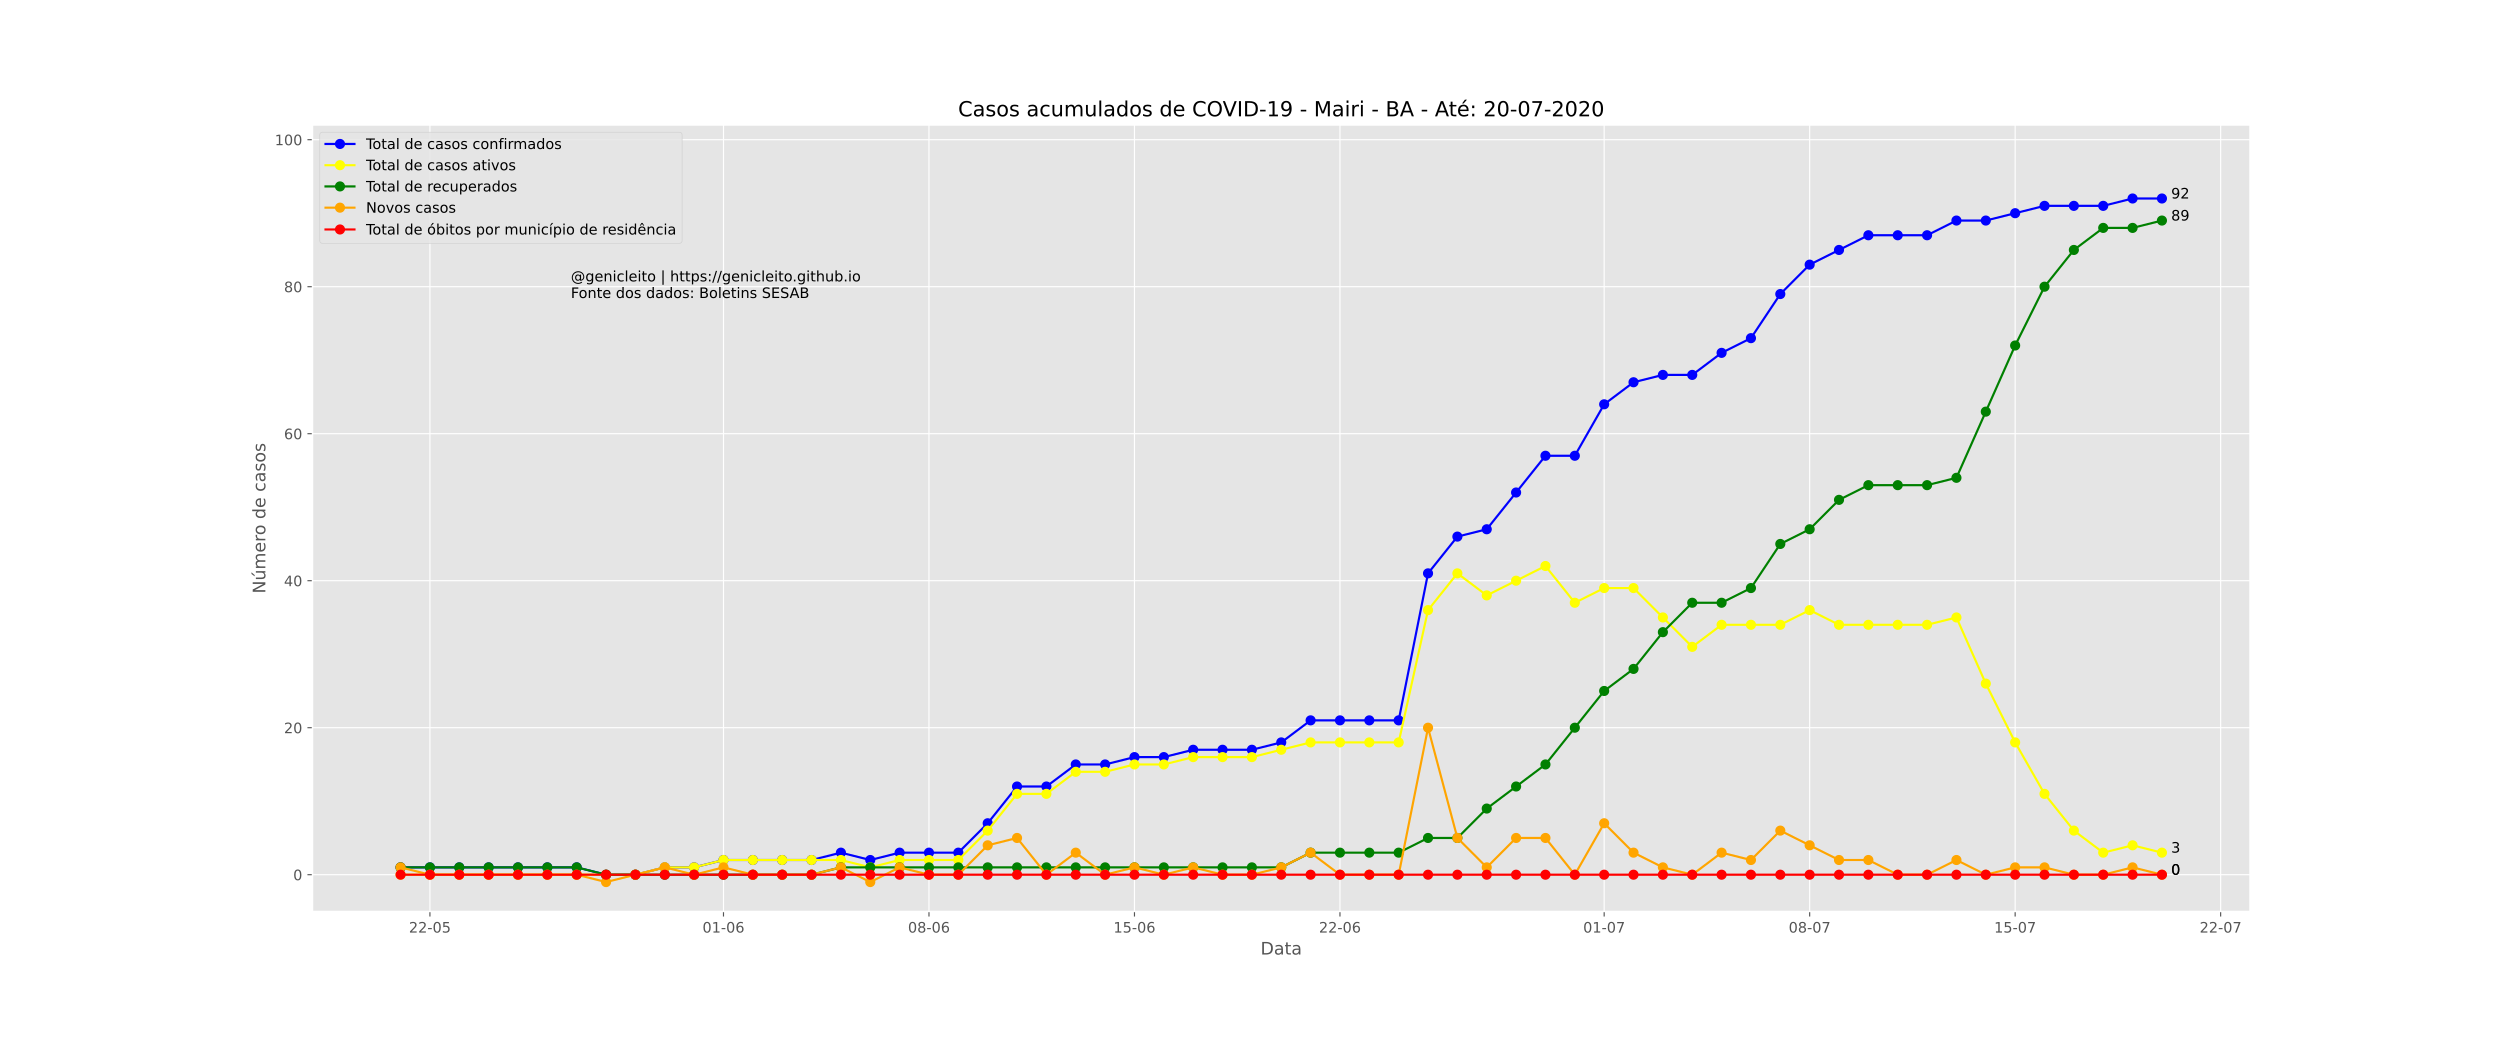 <?xml version="1.0" encoding="utf-8" standalone="no"?>
<!DOCTYPE svg PUBLIC "-//W3C//DTD SVG 1.1//EN"
  "http://www.w3.org/Graphics/SVG/1.1/DTD/svg11.dtd">
<!-- Created with matplotlib (https://matplotlib.org/) -->
<svg height="720pt" version="1.1" viewBox="0 0 1728 720" width="1728pt" xmlns="http://www.w3.org/2000/svg" xmlns:xlink="http://www.w3.org/1999/xlink">
 <defs>
  <style type="text/css">
*{stroke-linecap:butt;stroke-linejoin:round;}
  </style>
 </defs>
 <g id="figure_1">
  <g id="patch_1">
   <path d="M 0 720 
L 1728 720 
L 1728 0 
L 0 0 
z
" style="fill:#ffffff;"/>
  </g>
  <g id="axes_1">
   <g id="patch_2">
    <path d="M 216 630 
L 1555.2 630 
L 1555.2 86.4 
L 216 86.4 
z
" style="fill:#e5e5e5;"/>
   </g>
   <g id="matplotlib.axis_1">
    <g id="xtick_1">
     <g id="line2d_1">
      <path clip-path="url(#pf261558c1f)" d="M 297.164 630 
L 297.164 86.4 
" style="fill:none;stroke:#ffffff;stroke-linecap:square;stroke-width:0.8;"/>
     </g>
     <g id="line2d_2">
      <defs>
       <path d="M 0 0 
L 0 3.5 
" id="m0e17d3c70d" style="stroke:#555555;stroke-width:0.8;"/>
      </defs>
      <g>
       <use style="fill:#555555;stroke:#555555;stroke-width:0.8;" x="297.164" xlink:href="#m0e17d3c70d" y="630"/>
      </g>
     </g>
     <g id="text_1">
      <!-- 22-05 -->
      <defs>
       <path d="M 19.188 8.297 
L 53.609 8.297 
L 53.609 0 
L 7.328 0 
L 7.328 8.297 
Q 12.938 14.109 22.625 23.891 
Q 32.328 33.688 34.812 36.531 
Q 39.547 41.844 41.422 45.531 
Q 43.312 49.219 43.312 52.781 
Q 43.312 58.594 39.234 62.25 
Q 35.156 65.922 28.609 65.922 
Q 23.969 65.922 18.812 64.312 
Q 13.672 62.703 7.812 59.422 
L 7.812 69.391 
Q 13.766 71.781 18.938 73 
Q 24.125 74.219 28.422 74.219 
Q 39.75 74.219 46.484 68.547 
Q 53.219 62.891 53.219 53.422 
Q 53.219 48.922 51.531 44.891 
Q 49.859 40.875 45.406 35.406 
Q 44.188 33.984 37.641 27.219 
Q 31.109 20.453 19.188 8.297 
z
" id="DejaVuSans-50"/>
       <path d="M 4.891 31.391 
L 31.203 31.391 
L 31.203 23.391 
L 4.891 23.391 
z
" id="DejaVuSans-45"/>
       <path d="M 31.781 66.406 
Q 24.172 66.406 20.328 58.906 
Q 16.5 51.422 16.5 36.375 
Q 16.5 21.391 20.328 13.891 
Q 24.172 6.391 31.781 6.391 
Q 39.453 6.391 43.281 13.891 
Q 47.125 21.391 47.125 36.375 
Q 47.125 51.422 43.281 58.906 
Q 39.453 66.406 31.781 66.406 
z
M 31.781 74.219 
Q 44.047 74.219 50.516 64.516 
Q 56.984 54.828 56.984 36.375 
Q 56.984 17.969 50.516 8.266 
Q 44.047 -1.422 31.781 -1.422 
Q 19.531 -1.422 13.062 8.266 
Q 6.594 17.969 6.594 36.375 
Q 6.594 54.828 13.062 64.516 
Q 19.531 74.219 31.781 74.219 
z
" id="DejaVuSans-48"/>
       <path d="M 10.797 72.906 
L 49.516 72.906 
L 49.516 64.594 
L 19.828 64.594 
L 19.828 46.734 
Q 21.969 47.469 24.109 47.828 
Q 26.266 48.188 28.422 48.188 
Q 40.625 48.188 47.75 41.5 
Q 54.891 34.812 54.891 23.391 
Q 54.891 11.625 47.562 5.094 
Q 40.234 -1.422 26.906 -1.422 
Q 22.312 -1.422 17.547 -0.641 
Q 12.797 0.141 7.719 1.703 
L 7.719 11.625 
Q 12.109 9.234 16.797 8.062 
Q 21.484 6.891 26.703 6.891 
Q 35.156 6.891 40.078 11.328 
Q 45.016 15.766 45.016 23.391 
Q 45.016 31 40.078 35.438 
Q 35.156 39.891 26.703 39.891 
Q 22.75 39.891 18.812 39.016 
Q 14.891 38.141 10.797 36.281 
z
" id="DejaVuSans-53"/>
      </defs>
      <g style="fill:#555555;" transform="translate(282.635 644.598)scale(0.1 -0.1)">
       <use xlink:href="#DejaVuSans-50"/>
       <use x="63.623" xlink:href="#DejaVuSans-50"/>
       <use x="127.246" xlink:href="#DejaVuSans-45"/>
       <use x="163.33" xlink:href="#DejaVuSans-48"/>
       <use x="226.953" xlink:href="#DejaVuSans-53"/>
      </g>
     </g>
    </g>
    <g id="xtick_2">
     <g id="line2d_3">
      <path clip-path="url(#pf261558c1f)" d="M 500.073 630 
L 500.073 86.4 
" style="fill:none;stroke:#ffffff;stroke-linecap:square;stroke-width:0.8;"/>
     </g>
     <g id="line2d_4">
      <g>
       <use style="fill:#555555;stroke:#555555;stroke-width:0.8;" x="500.073" xlink:href="#m0e17d3c70d" y="630"/>
      </g>
     </g>
     <g id="text_2">
      <!-- 01-06 -->
      <defs>
       <path d="M 12.406 8.297 
L 28.516 8.297 
L 28.516 63.922 
L 10.984 60.406 
L 10.984 69.391 
L 28.422 72.906 
L 38.281 72.906 
L 38.281 8.297 
L 54.391 8.297 
L 54.391 0 
L 12.406 0 
z
" id="DejaVuSans-49"/>
       <path d="M 33.016 40.375 
Q 26.375 40.375 22.484 35.828 
Q 18.609 31.297 18.609 23.391 
Q 18.609 15.531 22.484 10.953 
Q 26.375 6.391 33.016 6.391 
Q 39.656 6.391 43.531 10.953 
Q 47.406 15.531 47.406 23.391 
Q 47.406 31.297 43.531 35.828 
Q 39.656 40.375 33.016 40.375 
z
M 52.594 71.297 
L 52.594 62.312 
Q 48.875 64.062 45.094 64.984 
Q 41.312 65.922 37.594 65.922 
Q 27.828 65.922 22.672 59.328 
Q 17.531 52.734 16.797 39.406 
Q 19.672 43.656 24.016 45.922 
Q 28.375 48.188 33.594 48.188 
Q 44.578 48.188 50.953 41.516 
Q 57.328 34.859 57.328 23.391 
Q 57.328 12.156 50.688 5.359 
Q 44.047 -1.422 33.016 -1.422 
Q 20.359 -1.422 13.672 8.266 
Q 6.984 17.969 6.984 36.375 
Q 6.984 53.656 15.188 63.938 
Q 23.391 74.219 37.203 74.219 
Q 40.922 74.219 44.703 73.484 
Q 48.484 72.75 52.594 71.297 
z
" id="DejaVuSans-54"/>
      </defs>
      <g style="fill:#555555;" transform="translate(485.544 644.598)scale(0.1 -0.1)">
       <use xlink:href="#DejaVuSans-48"/>
       <use x="63.623" xlink:href="#DejaVuSans-49"/>
       <use x="127.246" xlink:href="#DejaVuSans-45"/>
       <use x="163.33" xlink:href="#DejaVuSans-48"/>
       <use x="226.953" xlink:href="#DejaVuSans-54"/>
      </g>
     </g>
    </g>
    <g id="xtick_3">
     <g id="line2d_5">
      <path clip-path="url(#pf261558c1f)" d="M 642.109 630 
L 642.109 86.4 
" style="fill:none;stroke:#ffffff;stroke-linecap:square;stroke-width:0.8;"/>
     </g>
     <g id="line2d_6">
      <g>
       <use style="fill:#555555;stroke:#555555;stroke-width:0.8;" x="642.109" xlink:href="#m0e17d3c70d" y="630"/>
      </g>
     </g>
     <g id="text_3">
      <!-- 08-06 -->
      <defs>
       <path d="M 31.781 34.625 
Q 24.75 34.625 20.719 30.859 
Q 16.703 27.094 16.703 20.516 
Q 16.703 13.922 20.719 10.156 
Q 24.75 6.391 31.781 6.391 
Q 38.812 6.391 42.859 10.172 
Q 46.922 13.969 46.922 20.516 
Q 46.922 27.094 42.891 30.859 
Q 38.875 34.625 31.781 34.625 
z
M 21.922 38.812 
Q 15.578 40.375 12.031 44.719 
Q 8.5 49.078 8.5 55.328 
Q 8.5 64.062 14.719 69.141 
Q 20.953 74.219 31.781 74.219 
Q 42.672 74.219 48.875 69.141 
Q 55.078 64.062 55.078 55.328 
Q 55.078 49.078 51.531 44.719 
Q 48 40.375 41.703 38.812 
Q 48.828 37.156 52.797 32.312 
Q 56.781 27.484 56.781 20.516 
Q 56.781 9.906 50.312 4.234 
Q 43.844 -1.422 31.781 -1.422 
Q 19.734 -1.422 13.25 4.234 
Q 6.781 9.906 6.781 20.516 
Q 6.781 27.484 10.781 32.312 
Q 14.797 37.156 21.922 38.812 
z
M 18.312 54.391 
Q 18.312 48.734 21.844 45.562 
Q 25.391 42.391 31.781 42.391 
Q 38.141 42.391 41.719 45.562 
Q 45.312 48.734 45.312 54.391 
Q 45.312 60.062 41.719 63.234 
Q 38.141 66.406 31.781 66.406 
Q 25.391 66.406 21.844 63.234 
Q 18.312 60.062 18.312 54.391 
z
" id="DejaVuSans-56"/>
      </defs>
      <g style="fill:#555555;" transform="translate(627.58 644.598)scale(0.1 -0.1)">
       <use xlink:href="#DejaVuSans-48"/>
       <use x="63.623" xlink:href="#DejaVuSans-56"/>
       <use x="127.246" xlink:href="#DejaVuSans-45"/>
       <use x="163.33" xlink:href="#DejaVuSans-48"/>
       <use x="226.953" xlink:href="#DejaVuSans-54"/>
      </g>
     </g>
    </g>
    <g id="xtick_4">
     <g id="line2d_7">
      <path clip-path="url(#pf261558c1f)" d="M 784.145 630 
L 784.145 86.4 
" style="fill:none;stroke:#ffffff;stroke-linecap:square;stroke-width:0.8;"/>
     </g>
     <g id="line2d_8">
      <g>
       <use style="fill:#555555;stroke:#555555;stroke-width:0.8;" x="784.145" xlink:href="#m0e17d3c70d" y="630"/>
      </g>
     </g>
     <g id="text_4">
      <!-- 15-06 -->
      <g style="fill:#555555;" transform="translate(769.617 644.598)scale(0.1 -0.1)">
       <use xlink:href="#DejaVuSans-49"/>
       <use x="63.623" xlink:href="#DejaVuSans-53"/>
       <use x="127.246" xlink:href="#DejaVuSans-45"/>
       <use x="163.33" xlink:href="#DejaVuSans-48"/>
       <use x="226.953" xlink:href="#DejaVuSans-54"/>
      </g>
     </g>
    </g>
    <g id="xtick_5">
     <g id="line2d_9">
      <path clip-path="url(#pf261558c1f)" d="M 926.182 630 
L 926.182 86.4 
" style="fill:none;stroke:#ffffff;stroke-linecap:square;stroke-width:0.8;"/>
     </g>
     <g id="line2d_10">
      <g>
       <use style="fill:#555555;stroke:#555555;stroke-width:0.8;" x="926.182" xlink:href="#m0e17d3c70d" y="630"/>
      </g>
     </g>
     <g id="text_5">
      <!-- 22-06 -->
      <g style="fill:#555555;" transform="translate(911.653 644.598)scale(0.1 -0.1)">
       <use xlink:href="#DejaVuSans-50"/>
       <use x="63.623" xlink:href="#DejaVuSans-50"/>
       <use x="127.246" xlink:href="#DejaVuSans-45"/>
       <use x="163.33" xlink:href="#DejaVuSans-48"/>
       <use x="226.953" xlink:href="#DejaVuSans-54"/>
      </g>
     </g>
    </g>
    <g id="xtick_6">
     <g id="line2d_11">
      <path clip-path="url(#pf261558c1f)" d="M 1108.8 630 
L 1108.8 86.4 
" style="fill:none;stroke:#ffffff;stroke-linecap:square;stroke-width:0.8;"/>
     </g>
     <g id="line2d_12">
      <g>
       <use style="fill:#555555;stroke:#555555;stroke-width:0.8;" x="1108.8" xlink:href="#m0e17d3c70d" y="630"/>
      </g>
     </g>
     <g id="text_6">
      <!-- 01-07 -->
      <defs>
       <path d="M 8.203 72.906 
L 55.078 72.906 
L 55.078 68.703 
L 28.609 0 
L 18.312 0 
L 43.219 64.594 
L 8.203 64.594 
z
" id="DejaVuSans-55"/>
      </defs>
      <g style="fill:#555555;" transform="translate(1094.271 644.598)scale(0.1 -0.1)">
       <use xlink:href="#DejaVuSans-48"/>
       <use x="63.623" xlink:href="#DejaVuSans-49"/>
       <use x="127.246" xlink:href="#DejaVuSans-45"/>
       <use x="163.33" xlink:href="#DejaVuSans-48"/>
       <use x="226.953" xlink:href="#DejaVuSans-55"/>
      </g>
     </g>
    </g>
    <g id="xtick_7">
     <g id="line2d_13">
      <path clip-path="url(#pf261558c1f)" d="M 1250.836 630 
L 1250.836 86.4 
" style="fill:none;stroke:#ffffff;stroke-linecap:square;stroke-width:0.8;"/>
     </g>
     <g id="line2d_14">
      <g>
       <use style="fill:#555555;stroke:#555555;stroke-width:0.8;" x="1250.836" xlink:href="#m0e17d3c70d" y="630"/>
      </g>
     </g>
     <g id="text_7">
      <!-- 08-07 -->
      <g style="fill:#555555;" transform="translate(1236.307 644.598)scale(0.1 -0.1)">
       <use xlink:href="#DejaVuSans-48"/>
       <use x="63.623" xlink:href="#DejaVuSans-56"/>
       <use x="127.246" xlink:href="#DejaVuSans-45"/>
       <use x="163.33" xlink:href="#DejaVuSans-48"/>
       <use x="226.953" xlink:href="#DejaVuSans-55"/>
      </g>
     </g>
    </g>
    <g id="xtick_8">
     <g id="line2d_15">
      <path clip-path="url(#pf261558c1f)" d="M 1392.873 630 
L 1392.873 86.4 
" style="fill:none;stroke:#ffffff;stroke-linecap:square;stroke-width:0.8;"/>
     </g>
     <g id="line2d_16">
      <g>
       <use style="fill:#555555;stroke:#555555;stroke-width:0.8;" x="1392.873" xlink:href="#m0e17d3c70d" y="630"/>
      </g>
     </g>
     <g id="text_8">
      <!-- 15-07 -->
      <g style="fill:#555555;" transform="translate(1378.344 644.598)scale(0.1 -0.1)">
       <use xlink:href="#DejaVuSans-49"/>
       <use x="63.623" xlink:href="#DejaVuSans-53"/>
       <use x="127.246" xlink:href="#DejaVuSans-45"/>
       <use x="163.33" xlink:href="#DejaVuSans-48"/>
       <use x="226.953" xlink:href="#DejaVuSans-55"/>
      </g>
     </g>
    </g>
    <g id="xtick_9">
     <g id="line2d_17">
      <path clip-path="url(#pf261558c1f)" d="M 1534.909 630 
L 1534.909 86.4 
" style="fill:none;stroke:#ffffff;stroke-linecap:square;stroke-width:0.8;"/>
     </g>
     <g id="line2d_18">
      <g>
       <use style="fill:#555555;stroke:#555555;stroke-width:0.8;" x="1534.909" xlink:href="#m0e17d3c70d" y="630"/>
      </g>
     </g>
     <g id="text_9">
      <!-- 22-07 -->
      <g style="fill:#555555;" transform="translate(1520.38 644.598)scale(0.1 -0.1)">
       <use xlink:href="#DejaVuSans-50"/>
       <use x="63.623" xlink:href="#DejaVuSans-50"/>
       <use x="127.246" xlink:href="#DejaVuSans-45"/>
       <use x="163.33" xlink:href="#DejaVuSans-48"/>
       <use x="226.953" xlink:href="#DejaVuSans-55"/>
      </g>
     </g>
    </g>
    <g id="text_10">
     <!-- Data -->
     <defs>
      <path d="M 19.672 64.797 
L 19.672 8.109 
L 31.594 8.109 
Q 46.688 8.109 53.688 14.938 
Q 60.688 21.781 60.688 36.531 
Q 60.688 51.172 53.688 57.984 
Q 46.688 64.797 31.594 64.797 
z
M 9.812 72.906 
L 30.078 72.906 
Q 51.266 72.906 61.172 64.094 
Q 71.094 55.281 71.094 36.531 
Q 71.094 17.672 61.125 8.828 
Q 51.172 0 30.078 0 
L 9.812 0 
z
" id="DejaVuSans-68"/>
      <path d="M 34.281 27.484 
Q 23.391 27.484 19.188 25 
Q 14.984 22.516 14.984 16.5 
Q 14.984 11.719 18.141 8.906 
Q 21.297 6.109 26.703 6.109 
Q 34.188 6.109 38.703 11.406 
Q 43.219 16.703 43.219 25.484 
L 43.219 27.484 
z
M 52.203 31.203 
L 52.203 0 
L 43.219 0 
L 43.219 8.297 
Q 40.141 3.328 35.547 0.953 
Q 30.953 -1.422 24.312 -1.422 
Q 15.922 -1.422 10.953 3.297 
Q 6 8.016 6 15.922 
Q 6 25.141 12.172 29.828 
Q 18.359 34.516 30.609 34.516 
L 43.219 34.516 
L 43.219 35.406 
Q 43.219 41.609 39.141 45 
Q 35.062 48.391 27.688 48.391 
Q 23 48.391 18.547 47.266 
Q 14.109 46.141 10.016 43.891 
L 10.016 52.203 
Q 14.938 54.109 19.578 55.047 
Q 24.219 56 28.609 56 
Q 40.484 56 46.344 49.844 
Q 52.203 43.703 52.203 31.203 
z
" id="DejaVuSans-97"/>
      <path d="M 18.312 70.219 
L 18.312 54.688 
L 36.812 54.688 
L 36.812 47.703 
L 18.312 47.703 
L 18.312 18.016 
Q 18.312 11.328 20.141 9.422 
Q 21.969 7.516 27.594 7.516 
L 36.812 7.516 
L 36.812 0 
L 27.594 0 
Q 17.188 0 13.234 3.875 
Q 9.281 7.766 9.281 18.016 
L 9.281 47.703 
L 2.688 47.703 
L 2.688 54.688 
L 9.281 54.688 
L 9.281 70.219 
z
" id="DejaVuSans-116"/>
     </defs>
     <g style="fill:#555555;" transform="translate(871.274 659.796)scale(0.12 -0.12)">
      <use xlink:href="#DejaVuSans-68"/>
      <use x="77.002" xlink:href="#DejaVuSans-97"/>
      <use x="138.281" xlink:href="#DejaVuSans-116"/>
      <use x="177.49" xlink:href="#DejaVuSans-97"/>
     </g>
    </g>
   </g>
   <g id="matplotlib.axis_2">
    <g id="ytick_1">
     <g id="line2d_19">
      <path clip-path="url(#pf261558c1f)" d="M 216 604.598 
L 1555.2 604.598 
" style="fill:none;stroke:#ffffff;stroke-linecap:square;stroke-width:0.8;"/>
     </g>
     <g id="line2d_20">
      <defs>
       <path d="M 0 0 
L -3.5 0 
" id="mbca45fb8a1" style="stroke:#555555;stroke-width:0.8;"/>
      </defs>
      <g>
       <use style="fill:#555555;stroke:#555555;stroke-width:0.8;" x="216" xlink:href="#mbca45fb8a1" y="604.598"/>
      </g>
     </g>
     <g id="text_11">
      <!-- 0 -->
      <g style="fill:#555555;" transform="translate(202.637 608.397)scale(0.1 -0.1)">
       <use xlink:href="#DejaVuSans-48"/>
      </g>
     </g>
    </g>
    <g id="ytick_2">
     <g id="line2d_21">
      <path clip-path="url(#pf261558c1f)" d="M 216 502.991 
L 1555.2 502.991 
" style="fill:none;stroke:#ffffff;stroke-linecap:square;stroke-width:0.8;"/>
     </g>
     <g id="line2d_22">
      <g>
       <use style="fill:#555555;stroke:#555555;stroke-width:0.8;" x="216" xlink:href="#mbca45fb8a1" y="502.991"/>
      </g>
     </g>
     <g id="text_12">
      <!-- 20 -->
      <g style="fill:#555555;" transform="translate(196.275 506.79)scale(0.1 -0.1)">
       <use xlink:href="#DejaVuSans-50"/>
       <use x="63.623" xlink:href="#DejaVuSans-48"/>
      </g>
     </g>
    </g>
    <g id="ytick_3">
     <g id="line2d_23">
      <path clip-path="url(#pf261558c1f)" d="M 216 401.383 
L 1555.2 401.383 
" style="fill:none;stroke:#ffffff;stroke-linecap:square;stroke-width:0.8;"/>
     </g>
     <g id="line2d_24">
      <g>
       <use style="fill:#555555;stroke:#555555;stroke-width:0.8;" x="216" xlink:href="#mbca45fb8a1" y="401.383"/>
      </g>
     </g>
     <g id="text_13">
      <!-- 40 -->
      <defs>
       <path d="M 37.797 64.312 
L 12.891 25.391 
L 37.797 25.391 
z
M 35.203 72.906 
L 47.609 72.906 
L 47.609 25.391 
L 58.016 25.391 
L 58.016 17.188 
L 47.609 17.188 
L 47.609 0 
L 37.797 0 
L 37.797 17.188 
L 4.891 17.188 
L 4.891 26.703 
z
" id="DejaVuSans-52"/>
      </defs>
      <g style="fill:#555555;" transform="translate(196.275 405.182)scale(0.1 -0.1)">
       <use xlink:href="#DejaVuSans-52"/>
       <use x="63.623" xlink:href="#DejaVuSans-48"/>
      </g>
     </g>
    </g>
    <g id="ytick_4">
     <g id="line2d_25">
      <path clip-path="url(#pf261558c1f)" d="M 216 299.776 
L 1555.2 299.776 
" style="fill:none;stroke:#ffffff;stroke-linecap:square;stroke-width:0.8;"/>
     </g>
     <g id="line2d_26">
      <g>
       <use style="fill:#555555;stroke:#555555;stroke-width:0.8;" x="216" xlink:href="#mbca45fb8a1" y="299.776"/>
      </g>
     </g>
     <g id="text_14">
      <!-- 60 -->
      <g style="fill:#555555;" transform="translate(196.275 303.575)scale(0.1 -0.1)">
       <use xlink:href="#DejaVuSans-54"/>
       <use x="63.623" xlink:href="#DejaVuSans-48"/>
      </g>
     </g>
    </g>
    <g id="ytick_5">
     <g id="line2d_27">
      <path clip-path="url(#pf261558c1f)" d="M 216 198.168 
L 1555.2 198.168 
" style="fill:none;stroke:#ffffff;stroke-linecap:square;stroke-width:0.8;"/>
     </g>
     <g id="line2d_28">
      <g>
       <use style="fill:#555555;stroke:#555555;stroke-width:0.8;" x="216" xlink:href="#mbca45fb8a1" y="198.168"/>
      </g>
     </g>
     <g id="text_15">
      <!-- 80 -->
      <g style="fill:#555555;" transform="translate(196.275 201.967)scale(0.1 -0.1)">
       <use xlink:href="#DejaVuSans-56"/>
       <use x="63.623" xlink:href="#DejaVuSans-48"/>
      </g>
     </g>
    </g>
    <g id="ytick_6">
     <g id="line2d_29">
      <path clip-path="url(#pf261558c1f)" d="M 216 96.561 
L 1555.2 96.561 
" style="fill:none;stroke:#ffffff;stroke-linecap:square;stroke-width:0.8;"/>
     </g>
     <g id="line2d_30">
      <g>
       <use style="fill:#555555;stroke:#555555;stroke-width:0.8;" x="216" xlink:href="#mbca45fb8a1" y="96.561"/>
      </g>
     </g>
     <g id="text_16">
      <!-- 100 -->
      <g style="fill:#555555;" transform="translate(189.912 100.36)scale(0.1 -0.1)">
       <use xlink:href="#DejaVuSans-49"/>
       <use x="63.623" xlink:href="#DejaVuSans-48"/>
       <use x="127.246" xlink:href="#DejaVuSans-48"/>
      </g>
     </g>
    </g>
    <g id="text_17">
     <!-- Número de casos -->
     <defs>
      <path d="M 9.812 72.906 
L 23.094 72.906 
L 55.422 11.922 
L 55.422 72.906 
L 64.984 72.906 
L 64.984 0 
L 51.703 0 
L 19.391 60.984 
L 19.391 0 
L 9.812 0 
z
" id="DejaVuSans-78"/>
      <path d="M 8.5 21.578 
L 8.5 54.688 
L 17.484 54.688 
L 17.484 21.922 
Q 17.484 14.156 20.5 10.266 
Q 23.531 6.391 29.594 6.391 
Q 36.859 6.391 41.078 11.031 
Q 45.312 15.672 45.312 23.688 
L 45.312 54.688 
L 54.297 54.688 
L 54.297 0 
L 45.312 0 
L 45.312 8.406 
Q 42.047 3.422 37.719 1 
Q 33.406 -1.422 27.688 -1.422 
Q 18.266 -1.422 13.375 4.438 
Q 8.5 10.297 8.5 21.578 
z
M 31.109 56 
z
M 37.781 79.984 
L 47.5 79.984 
L 31.594 61.625 
L 24.109 61.625 
z
" id="DejaVuSans-250"/>
      <path d="M 52 44.188 
Q 55.375 50.25 60.062 53.125 
Q 64.75 56 71.094 56 
Q 79.641 56 84.281 50.016 
Q 88.922 44.047 88.922 33.016 
L 88.922 0 
L 79.891 0 
L 79.891 32.719 
Q 79.891 40.578 77.094 44.375 
Q 74.312 48.188 68.609 48.188 
Q 61.625 48.188 57.562 43.547 
Q 53.516 38.922 53.516 30.906 
L 53.516 0 
L 44.484 0 
L 44.484 32.719 
Q 44.484 40.625 41.703 44.406 
Q 38.922 48.188 33.109 48.188 
Q 26.219 48.188 22.156 43.531 
Q 18.109 38.875 18.109 30.906 
L 18.109 0 
L 9.078 0 
L 9.078 54.688 
L 18.109 54.688 
L 18.109 46.188 
Q 21.188 51.219 25.484 53.609 
Q 29.781 56 35.688 56 
Q 41.656 56 45.828 52.969 
Q 50 49.953 52 44.188 
z
" id="DejaVuSans-109"/>
      <path d="M 56.203 29.594 
L 56.203 25.203 
L 14.891 25.203 
Q 15.484 15.922 20.484 11.062 
Q 25.484 6.203 34.422 6.203 
Q 39.594 6.203 44.453 7.469 
Q 49.312 8.734 54.109 11.281 
L 54.109 2.781 
Q 49.266 0.734 44.188 -0.344 
Q 39.109 -1.422 33.891 -1.422 
Q 20.797 -1.422 13.156 6.188 
Q 5.516 13.812 5.516 26.812 
Q 5.516 40.234 12.766 48.109 
Q 20.016 56 32.328 56 
Q 43.359 56 49.781 48.891 
Q 56.203 41.797 56.203 29.594 
z
M 47.219 32.234 
Q 47.125 39.594 43.094 43.984 
Q 39.062 48.391 32.422 48.391 
Q 24.906 48.391 20.391 44.141 
Q 15.875 39.891 15.188 32.172 
z
" id="DejaVuSans-101"/>
      <path d="M 41.109 46.297 
Q 39.594 47.172 37.812 47.578 
Q 36.031 48 33.891 48 
Q 26.266 48 22.188 43.047 
Q 18.109 38.094 18.109 28.812 
L 18.109 0 
L 9.078 0 
L 9.078 54.688 
L 18.109 54.688 
L 18.109 46.188 
Q 20.953 51.172 25.484 53.578 
Q 30.031 56 36.531 56 
Q 37.453 56 38.578 55.875 
Q 39.703 55.766 41.062 55.516 
z
" id="DejaVuSans-114"/>
      <path d="M 30.609 48.391 
Q 23.391 48.391 19.188 42.75 
Q 14.984 37.109 14.984 27.297 
Q 14.984 17.484 19.156 11.844 
Q 23.344 6.203 30.609 6.203 
Q 37.797 6.203 41.984 11.859 
Q 46.188 17.531 46.188 27.297 
Q 46.188 37.016 41.984 42.703 
Q 37.797 48.391 30.609 48.391 
z
M 30.609 56 
Q 42.328 56 49.016 48.375 
Q 55.719 40.766 55.719 27.297 
Q 55.719 13.875 49.016 6.219 
Q 42.328 -1.422 30.609 -1.422 
Q 18.844 -1.422 12.172 6.219 
Q 5.516 13.875 5.516 27.297 
Q 5.516 40.766 12.172 48.375 
Q 18.844 56 30.609 56 
z
" id="DejaVuSans-111"/>
      <path id="DejaVuSans-32"/>
      <path d="M 45.406 46.391 
L 45.406 75.984 
L 54.391 75.984 
L 54.391 0 
L 45.406 0 
L 45.406 8.203 
Q 42.578 3.328 38.25 0.953 
Q 33.938 -1.422 27.875 -1.422 
Q 17.969 -1.422 11.734 6.484 
Q 5.516 14.406 5.516 27.297 
Q 5.516 40.188 11.734 48.094 
Q 17.969 56 27.875 56 
Q 33.938 56 38.25 53.625 
Q 42.578 51.266 45.406 46.391 
z
M 14.797 27.297 
Q 14.797 17.391 18.875 11.75 
Q 22.953 6.109 30.078 6.109 
Q 37.203 6.109 41.297 11.75 
Q 45.406 17.391 45.406 27.297 
Q 45.406 37.203 41.297 42.844 
Q 37.203 48.484 30.078 48.484 
Q 22.953 48.484 18.875 42.844 
Q 14.797 37.203 14.797 27.297 
z
" id="DejaVuSans-100"/>
      <path d="M 48.781 52.594 
L 48.781 44.188 
Q 44.969 46.297 41.141 47.344 
Q 37.312 48.391 33.406 48.391 
Q 24.656 48.391 19.812 42.844 
Q 14.984 37.312 14.984 27.297 
Q 14.984 17.281 19.812 11.734 
Q 24.656 6.203 33.406 6.203 
Q 37.312 6.203 41.141 7.25 
Q 44.969 8.297 48.781 10.406 
L 48.781 2.094 
Q 45.016 0.344 40.984 -0.531 
Q 36.969 -1.422 32.422 -1.422 
Q 20.062 -1.422 12.781 6.344 
Q 5.516 14.109 5.516 27.297 
Q 5.516 40.672 12.859 48.328 
Q 20.219 56 33.016 56 
Q 37.156 56 41.109 55.141 
Q 45.062 54.297 48.781 52.594 
z
" id="DejaVuSans-99"/>
      <path d="M 44.281 53.078 
L 44.281 44.578 
Q 40.484 46.531 36.375 47.5 
Q 32.281 48.484 27.875 48.484 
Q 21.188 48.484 17.844 46.438 
Q 14.5 44.391 14.5 40.281 
Q 14.5 37.156 16.891 35.375 
Q 19.281 33.594 26.516 31.984 
L 29.594 31.297 
Q 39.156 29.25 43.188 25.516 
Q 47.219 21.781 47.219 15.094 
Q 47.219 7.469 41.188 3.016 
Q 35.156 -1.422 24.609 -1.422 
Q 20.219 -1.422 15.453 -0.562 
Q 10.688 0.297 5.422 2 
L 5.422 11.281 
Q 10.406 8.688 15.234 7.391 
Q 20.062 6.109 24.812 6.109 
Q 31.156 6.109 34.562 8.281 
Q 37.984 10.453 37.984 14.406 
Q 37.984 18.062 35.516 20.016 
Q 33.062 21.969 24.703 23.781 
L 21.578 24.516 
Q 13.234 26.266 9.516 29.906 
Q 5.812 33.547 5.812 39.891 
Q 5.812 47.609 11.281 51.797 
Q 16.75 56 26.812 56 
Q 31.781 56 36.172 55.266 
Q 40.578 54.547 44.281 53.078 
z
" id="DejaVuSans-115"/>
     </defs>
     <g style="fill:#555555;" transform="translate(183.417 410.243)rotate(-90)scale(0.12 -0.12)">
      <use xlink:href="#DejaVuSans-78"/>
      <use x="74.805" xlink:href="#DejaVuSans-250"/>
      <use x="138.184" xlink:href="#DejaVuSans-109"/>
      <use x="235.596" xlink:href="#DejaVuSans-101"/>
      <use x="297.119" xlink:href="#DejaVuSans-114"/>
      <use x="335.982" xlink:href="#DejaVuSans-111"/>
      <use x="397.164" xlink:href="#DejaVuSans-32"/>
      <use x="428.951" xlink:href="#DejaVuSans-100"/>
      <use x="492.428" xlink:href="#DejaVuSans-101"/>
      <use x="553.951" xlink:href="#DejaVuSans-32"/>
      <use x="585.738" xlink:href="#DejaVuSans-99"/>
      <use x="640.719" xlink:href="#DejaVuSans-97"/>
      <use x="701.998" xlink:href="#DejaVuSans-115"/>
      <use x="754.098" xlink:href="#DejaVuSans-111"/>
      <use x="815.279" xlink:href="#DejaVuSans-115"/>
     </g>
    </g>
   </g>
   <g id="line2d_31">
    <path clip-path="url(#pf261558c1f)" d="M 276.873 599.518 
L 297.164 599.518 
L 317.455 599.518 
L 337.745 599.518 
L 358.036 599.518 
L 378.327 599.518 
L 398.618 599.518 
L 418.909 604.598 
L 439.2 604.598 
L 459.491 599.518 
L 479.782 599.518 
L 500.073 594.437 
L 520.364 594.437 
L 540.655 594.437 
L 560.945 594.437 
L 581.236 589.357 
L 601.527 594.437 
L 621.818 589.357 
L 642.109 589.357 
L 662.4 589.357 
L 682.691 569.036 
L 702.982 543.634 
L 723.273 543.634 
L 743.564 528.393 
L 763.855 528.393 
L 784.145 523.312 
L 804.436 523.312 
L 824.727 518.232 
L 845.018 518.232 
L 865.309 518.232 
L 885.6 513.151 
L 905.891 497.91 
L 926.182 497.91 
L 946.473 497.91 
L 966.764 497.91 
L 987.055 396.303 
L 1007.345 370.901 
L 1027.636 365.821 
L 1047.927 340.419 
L 1068.218 315.017 
L 1088.509 315.017 
L 1108.8 279.454 
L 1129.091 264.213 
L 1149.382 259.133 
L 1169.673 259.133 
L 1189.964 243.892 
L 1210.255 233.731 
L 1230.545 203.249 
L 1250.836 182.927 
L 1271.127 172.766 
L 1291.418 162.606 
L 1311.709 162.606 
L 1332 162.606 
L 1352.291 152.445 
L 1372.582 152.445 
L 1392.873 147.364 
L 1413.164 142.284 
L 1433.455 142.284 
L 1453.745 142.284 
L 1474.036 137.204 
L 1494.327 137.204 
" style="fill:none;stroke:#0000ff;stroke-linecap:square;stroke-width:1.5;"/>
    <defs>
     <path d="M 0 3 
C 0.796 3 1.559 2.684 2.121 2.121 
C 2.684 1.559 3 0.796 3 0 
C 3 -0.796 2.684 -1.559 2.121 -2.121 
C 1.559 -2.684 0.796 -3 0 -3 
C -0.796 -3 -1.559 -2.684 -2.121 -2.121 
C -2.684 -1.559 -3 -0.796 -3 0 
C -3 0.796 -2.684 1.559 -2.121 2.121 
C -1.559 2.684 -0.796 3 0 3 
z
" id="me2799b69b0" style="stroke:#0000ff;"/>
    </defs>
    <g clip-path="url(#pf261558c1f)">
     <use style="fill:#0000ff;stroke:#0000ff;" x="276.873" xlink:href="#me2799b69b0" y="599.518"/>
     <use style="fill:#0000ff;stroke:#0000ff;" x="297.164" xlink:href="#me2799b69b0" y="599.518"/>
     <use style="fill:#0000ff;stroke:#0000ff;" x="317.455" xlink:href="#me2799b69b0" y="599.518"/>
     <use style="fill:#0000ff;stroke:#0000ff;" x="337.745" xlink:href="#me2799b69b0" y="599.518"/>
     <use style="fill:#0000ff;stroke:#0000ff;" x="358.036" xlink:href="#me2799b69b0" y="599.518"/>
     <use style="fill:#0000ff;stroke:#0000ff;" x="378.327" xlink:href="#me2799b69b0" y="599.518"/>
     <use style="fill:#0000ff;stroke:#0000ff;" x="398.618" xlink:href="#me2799b69b0" y="599.518"/>
     <use style="fill:#0000ff;stroke:#0000ff;" x="418.909" xlink:href="#me2799b69b0" y="604.598"/>
     <use style="fill:#0000ff;stroke:#0000ff;" x="439.2" xlink:href="#me2799b69b0" y="604.598"/>
     <use style="fill:#0000ff;stroke:#0000ff;" x="459.491" xlink:href="#me2799b69b0" y="599.518"/>
     <use style="fill:#0000ff;stroke:#0000ff;" x="479.782" xlink:href="#me2799b69b0" y="599.518"/>
     <use style="fill:#0000ff;stroke:#0000ff;" x="500.073" xlink:href="#me2799b69b0" y="594.437"/>
     <use style="fill:#0000ff;stroke:#0000ff;" x="520.364" xlink:href="#me2799b69b0" y="594.437"/>
     <use style="fill:#0000ff;stroke:#0000ff;" x="540.655" xlink:href="#me2799b69b0" y="594.437"/>
     <use style="fill:#0000ff;stroke:#0000ff;" x="560.945" xlink:href="#me2799b69b0" y="594.437"/>
     <use style="fill:#0000ff;stroke:#0000ff;" x="581.236" xlink:href="#me2799b69b0" y="589.357"/>
     <use style="fill:#0000ff;stroke:#0000ff;" x="601.527" xlink:href="#me2799b69b0" y="594.437"/>
     <use style="fill:#0000ff;stroke:#0000ff;" x="621.818" xlink:href="#me2799b69b0" y="589.357"/>
     <use style="fill:#0000ff;stroke:#0000ff;" x="642.109" xlink:href="#me2799b69b0" y="589.357"/>
     <use style="fill:#0000ff;stroke:#0000ff;" x="662.4" xlink:href="#me2799b69b0" y="589.357"/>
     <use style="fill:#0000ff;stroke:#0000ff;" x="682.691" xlink:href="#me2799b69b0" y="569.036"/>
     <use style="fill:#0000ff;stroke:#0000ff;" x="702.982" xlink:href="#me2799b69b0" y="543.634"/>
     <use style="fill:#0000ff;stroke:#0000ff;" x="723.273" xlink:href="#me2799b69b0" y="543.634"/>
     <use style="fill:#0000ff;stroke:#0000ff;" x="743.564" xlink:href="#me2799b69b0" y="528.393"/>
     <use style="fill:#0000ff;stroke:#0000ff;" x="763.855" xlink:href="#me2799b69b0" y="528.393"/>
     <use style="fill:#0000ff;stroke:#0000ff;" x="784.145" xlink:href="#me2799b69b0" y="523.312"/>
     <use style="fill:#0000ff;stroke:#0000ff;" x="804.436" xlink:href="#me2799b69b0" y="523.312"/>
     <use style="fill:#0000ff;stroke:#0000ff;" x="824.727" xlink:href="#me2799b69b0" y="518.232"/>
     <use style="fill:#0000ff;stroke:#0000ff;" x="845.018" xlink:href="#me2799b69b0" y="518.232"/>
     <use style="fill:#0000ff;stroke:#0000ff;" x="865.309" xlink:href="#me2799b69b0" y="518.232"/>
     <use style="fill:#0000ff;stroke:#0000ff;" x="885.6" xlink:href="#me2799b69b0" y="513.151"/>
     <use style="fill:#0000ff;stroke:#0000ff;" x="905.891" xlink:href="#me2799b69b0" y="497.91"/>
     <use style="fill:#0000ff;stroke:#0000ff;" x="926.182" xlink:href="#me2799b69b0" y="497.91"/>
     <use style="fill:#0000ff;stroke:#0000ff;" x="946.473" xlink:href="#me2799b69b0" y="497.91"/>
     <use style="fill:#0000ff;stroke:#0000ff;" x="966.764" xlink:href="#me2799b69b0" y="497.91"/>
     <use style="fill:#0000ff;stroke:#0000ff;" x="987.055" xlink:href="#me2799b69b0" y="396.303"/>
     <use style="fill:#0000ff;stroke:#0000ff;" x="1007.345" xlink:href="#me2799b69b0" y="370.901"/>
     <use style="fill:#0000ff;stroke:#0000ff;" x="1027.636" xlink:href="#me2799b69b0" y="365.821"/>
     <use style="fill:#0000ff;stroke:#0000ff;" x="1047.927" xlink:href="#me2799b69b0" y="340.419"/>
     <use style="fill:#0000ff;stroke:#0000ff;" x="1068.218" xlink:href="#me2799b69b0" y="315.017"/>
     <use style="fill:#0000ff;stroke:#0000ff;" x="1088.509" xlink:href="#me2799b69b0" y="315.017"/>
     <use style="fill:#0000ff;stroke:#0000ff;" x="1108.8" xlink:href="#me2799b69b0" y="279.454"/>
     <use style="fill:#0000ff;stroke:#0000ff;" x="1129.091" xlink:href="#me2799b69b0" y="264.213"/>
     <use style="fill:#0000ff;stroke:#0000ff;" x="1149.382" xlink:href="#me2799b69b0" y="259.133"/>
     <use style="fill:#0000ff;stroke:#0000ff;" x="1169.673" xlink:href="#me2799b69b0" y="259.133"/>
     <use style="fill:#0000ff;stroke:#0000ff;" x="1189.964" xlink:href="#me2799b69b0" y="243.892"/>
     <use style="fill:#0000ff;stroke:#0000ff;" x="1210.255" xlink:href="#me2799b69b0" y="233.731"/>
     <use style="fill:#0000ff;stroke:#0000ff;" x="1230.545" xlink:href="#me2799b69b0" y="203.249"/>
     <use style="fill:#0000ff;stroke:#0000ff;" x="1250.836" xlink:href="#me2799b69b0" y="182.927"/>
     <use style="fill:#0000ff;stroke:#0000ff;" x="1271.127" xlink:href="#me2799b69b0" y="172.766"/>
     <use style="fill:#0000ff;stroke:#0000ff;" x="1291.418" xlink:href="#me2799b69b0" y="162.606"/>
     <use style="fill:#0000ff;stroke:#0000ff;" x="1311.709" xlink:href="#me2799b69b0" y="162.606"/>
     <use style="fill:#0000ff;stroke:#0000ff;" x="1332" xlink:href="#me2799b69b0" y="162.606"/>
     <use style="fill:#0000ff;stroke:#0000ff;" x="1352.291" xlink:href="#me2799b69b0" y="152.445"/>
     <use style="fill:#0000ff;stroke:#0000ff;" x="1372.582" xlink:href="#me2799b69b0" y="152.445"/>
     <use style="fill:#0000ff;stroke:#0000ff;" x="1392.873" xlink:href="#me2799b69b0" y="147.364"/>
     <use style="fill:#0000ff;stroke:#0000ff;" x="1413.164" xlink:href="#me2799b69b0" y="142.284"/>
     <use style="fill:#0000ff;stroke:#0000ff;" x="1433.455" xlink:href="#me2799b69b0" y="142.284"/>
     <use style="fill:#0000ff;stroke:#0000ff;" x="1453.745" xlink:href="#me2799b69b0" y="142.284"/>
     <use style="fill:#0000ff;stroke:#0000ff;" x="1474.036" xlink:href="#me2799b69b0" y="137.204"/>
     <use style="fill:#0000ff;stroke:#0000ff;" x="1494.327" xlink:href="#me2799b69b0" y="137.204"/>
    </g>
   </g>
   <g id="line2d_32">
    <path clip-path="url(#pf261558c1f)" d="M 276.873 604.598 
L 297.164 604.598 
L 317.455 604.598 
L 337.745 604.598 
L 358.036 604.598 
L 378.327 604.598 
L 398.618 604.598 
L 418.909 604.598 
L 439.2 604.598 
L 459.491 599.518 
L 479.782 599.518 
L 500.073 594.437 
L 520.364 594.437 
L 540.655 594.437 
L 560.945 594.437 
L 581.236 594.437 
L 601.527 599.518 
L 621.818 594.437 
L 642.109 594.437 
L 662.4 594.437 
L 682.691 574.116 
L 702.982 548.714 
L 723.273 548.714 
L 743.564 533.473 
L 763.855 533.473 
L 784.145 528.393 
L 804.436 528.393 
L 824.727 523.312 
L 845.018 523.312 
L 865.309 523.312 
L 885.6 518.232 
L 905.891 513.151 
L 926.182 513.151 
L 946.473 513.151 
L 966.764 513.151 
L 987.055 421.705 
L 1007.345 396.303 
L 1027.636 411.544 
L 1047.927 401.383 
L 1068.218 391.222 
L 1088.509 416.624 
L 1108.8 406.464 
L 1129.091 406.464 
L 1149.382 426.785 
L 1169.673 447.107 
L 1189.964 431.865 
L 1210.255 431.865 
L 1230.545 431.865 
L 1250.836 421.705 
L 1271.127 431.865 
L 1291.418 431.865 
L 1311.709 431.865 
L 1332 431.865 
L 1352.291 426.785 
L 1372.582 472.508 
L 1392.873 513.151 
L 1413.164 548.714 
L 1433.455 574.116 
L 1453.745 589.357 
L 1474.036 584.277 
L 1494.327 589.357 
" style="fill:none;stroke:#ffff00;stroke-linecap:square;stroke-width:1.5;"/>
    <defs>
     <path d="M 0 3 
C 0.796 3 1.559 2.684 2.121 2.121 
C 2.684 1.559 3 0.796 3 0 
C 3 -0.796 2.684 -1.559 2.121 -2.121 
C 1.559 -2.684 0.796 -3 0 -3 
C -0.796 -3 -1.559 -2.684 -2.121 -2.121 
C -2.684 -1.559 -3 -0.796 -3 0 
C -3 0.796 -2.684 1.559 -2.121 2.121 
C -1.559 2.684 -0.796 3 0 3 
z
" id="m7aef3d1286" style="stroke:#ffff00;"/>
    </defs>
    <g clip-path="url(#pf261558c1f)">
     <use style="fill:#ffff00;stroke:#ffff00;" x="276.873" xlink:href="#m7aef3d1286" y="604.598"/>
     <use style="fill:#ffff00;stroke:#ffff00;" x="297.164" xlink:href="#m7aef3d1286" y="604.598"/>
     <use style="fill:#ffff00;stroke:#ffff00;" x="317.455" xlink:href="#m7aef3d1286" y="604.598"/>
     <use style="fill:#ffff00;stroke:#ffff00;" x="337.745" xlink:href="#m7aef3d1286" y="604.598"/>
     <use style="fill:#ffff00;stroke:#ffff00;" x="358.036" xlink:href="#m7aef3d1286" y="604.598"/>
     <use style="fill:#ffff00;stroke:#ffff00;" x="378.327" xlink:href="#m7aef3d1286" y="604.598"/>
     <use style="fill:#ffff00;stroke:#ffff00;" x="398.618" xlink:href="#m7aef3d1286" y="604.598"/>
     <use style="fill:#ffff00;stroke:#ffff00;" x="418.909" xlink:href="#m7aef3d1286" y="604.598"/>
     <use style="fill:#ffff00;stroke:#ffff00;" x="439.2" xlink:href="#m7aef3d1286" y="604.598"/>
     <use style="fill:#ffff00;stroke:#ffff00;" x="459.491" xlink:href="#m7aef3d1286" y="599.518"/>
     <use style="fill:#ffff00;stroke:#ffff00;" x="479.782" xlink:href="#m7aef3d1286" y="599.518"/>
     <use style="fill:#ffff00;stroke:#ffff00;" x="500.073" xlink:href="#m7aef3d1286" y="594.437"/>
     <use style="fill:#ffff00;stroke:#ffff00;" x="520.364" xlink:href="#m7aef3d1286" y="594.437"/>
     <use style="fill:#ffff00;stroke:#ffff00;" x="540.655" xlink:href="#m7aef3d1286" y="594.437"/>
     <use style="fill:#ffff00;stroke:#ffff00;" x="560.945" xlink:href="#m7aef3d1286" y="594.437"/>
     <use style="fill:#ffff00;stroke:#ffff00;" x="581.236" xlink:href="#m7aef3d1286" y="594.437"/>
     <use style="fill:#ffff00;stroke:#ffff00;" x="601.527" xlink:href="#m7aef3d1286" y="599.518"/>
     <use style="fill:#ffff00;stroke:#ffff00;" x="621.818" xlink:href="#m7aef3d1286" y="594.437"/>
     <use style="fill:#ffff00;stroke:#ffff00;" x="642.109" xlink:href="#m7aef3d1286" y="594.437"/>
     <use style="fill:#ffff00;stroke:#ffff00;" x="662.4" xlink:href="#m7aef3d1286" y="594.437"/>
     <use style="fill:#ffff00;stroke:#ffff00;" x="682.691" xlink:href="#m7aef3d1286" y="574.116"/>
     <use style="fill:#ffff00;stroke:#ffff00;" x="702.982" xlink:href="#m7aef3d1286" y="548.714"/>
     <use style="fill:#ffff00;stroke:#ffff00;" x="723.273" xlink:href="#m7aef3d1286" y="548.714"/>
     <use style="fill:#ffff00;stroke:#ffff00;" x="743.564" xlink:href="#m7aef3d1286" y="533.473"/>
     <use style="fill:#ffff00;stroke:#ffff00;" x="763.855" xlink:href="#m7aef3d1286" y="533.473"/>
     <use style="fill:#ffff00;stroke:#ffff00;" x="784.145" xlink:href="#m7aef3d1286" y="528.393"/>
     <use style="fill:#ffff00;stroke:#ffff00;" x="804.436" xlink:href="#m7aef3d1286" y="528.393"/>
     <use style="fill:#ffff00;stroke:#ffff00;" x="824.727" xlink:href="#m7aef3d1286" y="523.312"/>
     <use style="fill:#ffff00;stroke:#ffff00;" x="845.018" xlink:href="#m7aef3d1286" y="523.312"/>
     <use style="fill:#ffff00;stroke:#ffff00;" x="865.309" xlink:href="#m7aef3d1286" y="523.312"/>
     <use style="fill:#ffff00;stroke:#ffff00;" x="885.6" xlink:href="#m7aef3d1286" y="518.232"/>
     <use style="fill:#ffff00;stroke:#ffff00;" x="905.891" xlink:href="#m7aef3d1286" y="513.151"/>
     <use style="fill:#ffff00;stroke:#ffff00;" x="926.182" xlink:href="#m7aef3d1286" y="513.151"/>
     <use style="fill:#ffff00;stroke:#ffff00;" x="946.473" xlink:href="#m7aef3d1286" y="513.151"/>
     <use style="fill:#ffff00;stroke:#ffff00;" x="966.764" xlink:href="#m7aef3d1286" y="513.151"/>
     <use style="fill:#ffff00;stroke:#ffff00;" x="987.055" xlink:href="#m7aef3d1286" y="421.705"/>
     <use style="fill:#ffff00;stroke:#ffff00;" x="1007.345" xlink:href="#m7aef3d1286" y="396.303"/>
     <use style="fill:#ffff00;stroke:#ffff00;" x="1027.636" xlink:href="#m7aef3d1286" y="411.544"/>
     <use style="fill:#ffff00;stroke:#ffff00;" x="1047.927" xlink:href="#m7aef3d1286" y="401.383"/>
     <use style="fill:#ffff00;stroke:#ffff00;" x="1068.218" xlink:href="#m7aef3d1286" y="391.222"/>
     <use style="fill:#ffff00;stroke:#ffff00;" x="1088.509" xlink:href="#m7aef3d1286" y="416.624"/>
     <use style="fill:#ffff00;stroke:#ffff00;" x="1108.8" xlink:href="#m7aef3d1286" y="406.464"/>
     <use style="fill:#ffff00;stroke:#ffff00;" x="1129.091" xlink:href="#m7aef3d1286" y="406.464"/>
     <use style="fill:#ffff00;stroke:#ffff00;" x="1149.382" xlink:href="#m7aef3d1286" y="426.785"/>
     <use style="fill:#ffff00;stroke:#ffff00;" x="1169.673" xlink:href="#m7aef3d1286" y="447.107"/>
     <use style="fill:#ffff00;stroke:#ffff00;" x="1189.964" xlink:href="#m7aef3d1286" y="431.865"/>
     <use style="fill:#ffff00;stroke:#ffff00;" x="1210.255" xlink:href="#m7aef3d1286" y="431.865"/>
     <use style="fill:#ffff00;stroke:#ffff00;" x="1230.545" xlink:href="#m7aef3d1286" y="431.865"/>
     <use style="fill:#ffff00;stroke:#ffff00;" x="1250.836" xlink:href="#m7aef3d1286" y="421.705"/>
     <use style="fill:#ffff00;stroke:#ffff00;" x="1271.127" xlink:href="#m7aef3d1286" y="431.865"/>
     <use style="fill:#ffff00;stroke:#ffff00;" x="1291.418" xlink:href="#m7aef3d1286" y="431.865"/>
     <use style="fill:#ffff00;stroke:#ffff00;" x="1311.709" xlink:href="#m7aef3d1286" y="431.865"/>
     <use style="fill:#ffff00;stroke:#ffff00;" x="1332" xlink:href="#m7aef3d1286" y="431.865"/>
     <use style="fill:#ffff00;stroke:#ffff00;" x="1352.291" xlink:href="#m7aef3d1286" y="426.785"/>
     <use style="fill:#ffff00;stroke:#ffff00;" x="1372.582" xlink:href="#m7aef3d1286" y="472.508"/>
     <use style="fill:#ffff00;stroke:#ffff00;" x="1392.873" xlink:href="#m7aef3d1286" y="513.151"/>
     <use style="fill:#ffff00;stroke:#ffff00;" x="1413.164" xlink:href="#m7aef3d1286" y="548.714"/>
     <use style="fill:#ffff00;stroke:#ffff00;" x="1433.455" xlink:href="#m7aef3d1286" y="574.116"/>
     <use style="fill:#ffff00;stroke:#ffff00;" x="1453.745" xlink:href="#m7aef3d1286" y="589.357"/>
     <use style="fill:#ffff00;stroke:#ffff00;" x="1474.036" xlink:href="#m7aef3d1286" y="584.277"/>
     <use style="fill:#ffff00;stroke:#ffff00;" x="1494.327" xlink:href="#m7aef3d1286" y="589.357"/>
    </g>
   </g>
   <g id="line2d_33">
    <path clip-path="url(#pf261558c1f)" d="M 276.873 599.518 
L 297.164 599.518 
L 317.455 599.518 
L 337.745 599.518 
L 358.036 599.518 
L 378.327 599.518 
L 398.618 599.518 
L 418.909 604.598 
L 439.2 604.598 
L 459.491 604.598 
L 479.782 604.598 
L 500.073 604.598 
L 520.364 604.598 
L 540.655 604.598 
L 560.945 604.598 
L 581.236 599.518 
L 601.527 599.518 
L 621.818 599.518 
L 642.109 599.518 
L 662.4 599.518 
L 682.691 599.518 
L 702.982 599.518 
L 723.273 599.518 
L 743.564 599.518 
L 763.855 599.518 
L 784.145 599.518 
L 804.436 599.518 
L 824.727 599.518 
L 845.018 599.518 
L 865.309 599.518 
L 885.6 599.518 
L 905.891 589.357 
L 926.182 589.357 
L 946.473 589.357 
L 966.764 589.357 
L 987.055 579.196 
L 1007.345 579.196 
L 1027.636 558.875 
L 1047.927 543.634 
L 1068.218 528.393 
L 1088.509 502.991 
L 1108.8 477.589 
L 1129.091 462.348 
L 1149.382 436.946 
L 1169.673 416.624 
L 1189.964 416.624 
L 1210.255 406.464 
L 1230.545 375.981 
L 1250.836 365.821 
L 1271.127 345.499 
L 1291.418 335.338 
L 1311.709 335.338 
L 1332 335.338 
L 1352.291 330.258 
L 1372.582 284.535 
L 1392.873 238.811 
L 1413.164 198.168 
L 1433.455 172.766 
L 1453.745 157.525 
L 1474.036 157.525 
L 1494.327 152.445 
" style="fill:none;stroke:#008000;stroke-linecap:square;stroke-width:1.5;"/>
    <defs>
     <path d="M 0 3 
C 0.796 3 1.559 2.684 2.121 2.121 
C 2.684 1.559 3 0.796 3 0 
C 3 -0.796 2.684 -1.559 2.121 -2.121 
C 1.559 -2.684 0.796 -3 0 -3 
C -0.796 -3 -1.559 -2.684 -2.121 -2.121 
C -2.684 -1.559 -3 -0.796 -3 0 
C -3 0.796 -2.684 1.559 -2.121 2.121 
C -1.559 2.684 -0.796 3 0 3 
z
" id="m093adaf50c" style="stroke:#008000;"/>
    </defs>
    <g clip-path="url(#pf261558c1f)">
     <use style="fill:#008000;stroke:#008000;" x="276.873" xlink:href="#m093adaf50c" y="599.518"/>
     <use style="fill:#008000;stroke:#008000;" x="297.164" xlink:href="#m093adaf50c" y="599.518"/>
     <use style="fill:#008000;stroke:#008000;" x="317.455" xlink:href="#m093adaf50c" y="599.518"/>
     <use style="fill:#008000;stroke:#008000;" x="337.745" xlink:href="#m093adaf50c" y="599.518"/>
     <use style="fill:#008000;stroke:#008000;" x="358.036" xlink:href="#m093adaf50c" y="599.518"/>
     <use style="fill:#008000;stroke:#008000;" x="378.327" xlink:href="#m093adaf50c" y="599.518"/>
     <use style="fill:#008000;stroke:#008000;" x="398.618" xlink:href="#m093adaf50c" y="599.518"/>
     <use style="fill:#008000;stroke:#008000;" x="418.909" xlink:href="#m093adaf50c" y="604.598"/>
     <use style="fill:#008000;stroke:#008000;" x="439.2" xlink:href="#m093adaf50c" y="604.598"/>
     <use style="fill:#008000;stroke:#008000;" x="459.491" xlink:href="#m093adaf50c" y="604.598"/>
     <use style="fill:#008000;stroke:#008000;" x="479.782" xlink:href="#m093adaf50c" y="604.598"/>
     <use style="fill:#008000;stroke:#008000;" x="500.073" xlink:href="#m093adaf50c" y="604.598"/>
     <use style="fill:#008000;stroke:#008000;" x="520.364" xlink:href="#m093adaf50c" y="604.598"/>
     <use style="fill:#008000;stroke:#008000;" x="540.655" xlink:href="#m093adaf50c" y="604.598"/>
     <use style="fill:#008000;stroke:#008000;" x="560.945" xlink:href="#m093adaf50c" y="604.598"/>
     <use style="fill:#008000;stroke:#008000;" x="581.236" xlink:href="#m093adaf50c" y="599.518"/>
     <use style="fill:#008000;stroke:#008000;" x="601.527" xlink:href="#m093adaf50c" y="599.518"/>
     <use style="fill:#008000;stroke:#008000;" x="621.818" xlink:href="#m093adaf50c" y="599.518"/>
     <use style="fill:#008000;stroke:#008000;" x="642.109" xlink:href="#m093adaf50c" y="599.518"/>
     <use style="fill:#008000;stroke:#008000;" x="662.4" xlink:href="#m093adaf50c" y="599.518"/>
     <use style="fill:#008000;stroke:#008000;" x="682.691" xlink:href="#m093adaf50c" y="599.518"/>
     <use style="fill:#008000;stroke:#008000;" x="702.982" xlink:href="#m093adaf50c" y="599.518"/>
     <use style="fill:#008000;stroke:#008000;" x="723.273" xlink:href="#m093adaf50c" y="599.518"/>
     <use style="fill:#008000;stroke:#008000;" x="743.564" xlink:href="#m093adaf50c" y="599.518"/>
     <use style="fill:#008000;stroke:#008000;" x="763.855" xlink:href="#m093adaf50c" y="599.518"/>
     <use style="fill:#008000;stroke:#008000;" x="784.145" xlink:href="#m093adaf50c" y="599.518"/>
     <use style="fill:#008000;stroke:#008000;" x="804.436" xlink:href="#m093adaf50c" y="599.518"/>
     <use style="fill:#008000;stroke:#008000;" x="824.727" xlink:href="#m093adaf50c" y="599.518"/>
     <use style="fill:#008000;stroke:#008000;" x="845.018" xlink:href="#m093adaf50c" y="599.518"/>
     <use style="fill:#008000;stroke:#008000;" x="865.309" xlink:href="#m093adaf50c" y="599.518"/>
     <use style="fill:#008000;stroke:#008000;" x="885.6" xlink:href="#m093adaf50c" y="599.518"/>
     <use style="fill:#008000;stroke:#008000;" x="905.891" xlink:href="#m093adaf50c" y="589.357"/>
     <use style="fill:#008000;stroke:#008000;" x="926.182" xlink:href="#m093adaf50c" y="589.357"/>
     <use style="fill:#008000;stroke:#008000;" x="946.473" xlink:href="#m093adaf50c" y="589.357"/>
     <use style="fill:#008000;stroke:#008000;" x="966.764" xlink:href="#m093adaf50c" y="589.357"/>
     <use style="fill:#008000;stroke:#008000;" x="987.055" xlink:href="#m093adaf50c" y="579.196"/>
     <use style="fill:#008000;stroke:#008000;" x="1007.345" xlink:href="#m093adaf50c" y="579.196"/>
     <use style="fill:#008000;stroke:#008000;" x="1027.636" xlink:href="#m093adaf50c" y="558.875"/>
     <use style="fill:#008000;stroke:#008000;" x="1047.927" xlink:href="#m093adaf50c" y="543.634"/>
     <use style="fill:#008000;stroke:#008000;" x="1068.218" xlink:href="#m093adaf50c" y="528.393"/>
     <use style="fill:#008000;stroke:#008000;" x="1088.509" xlink:href="#m093adaf50c" y="502.991"/>
     <use style="fill:#008000;stroke:#008000;" x="1108.8" xlink:href="#m093adaf50c" y="477.589"/>
     <use style="fill:#008000;stroke:#008000;" x="1129.091" xlink:href="#m093adaf50c" y="462.348"/>
     <use style="fill:#008000;stroke:#008000;" x="1149.382" xlink:href="#m093adaf50c" y="436.946"/>
     <use style="fill:#008000;stroke:#008000;" x="1169.673" xlink:href="#m093adaf50c" y="416.624"/>
     <use style="fill:#008000;stroke:#008000;" x="1189.964" xlink:href="#m093adaf50c" y="416.624"/>
     <use style="fill:#008000;stroke:#008000;" x="1210.255" xlink:href="#m093adaf50c" y="406.464"/>
     <use style="fill:#008000;stroke:#008000;" x="1230.545" xlink:href="#m093adaf50c" y="375.981"/>
     <use style="fill:#008000;stroke:#008000;" x="1250.836" xlink:href="#m093adaf50c" y="365.821"/>
     <use style="fill:#008000;stroke:#008000;" x="1271.127" xlink:href="#m093adaf50c" y="345.499"/>
     <use style="fill:#008000;stroke:#008000;" x="1291.418" xlink:href="#m093adaf50c" y="335.338"/>
     <use style="fill:#008000;stroke:#008000;" x="1311.709" xlink:href="#m093adaf50c" y="335.338"/>
     <use style="fill:#008000;stroke:#008000;" x="1332" xlink:href="#m093adaf50c" y="335.338"/>
     <use style="fill:#008000;stroke:#008000;" x="1352.291" xlink:href="#m093adaf50c" y="330.258"/>
     <use style="fill:#008000;stroke:#008000;" x="1372.582" xlink:href="#m093adaf50c" y="284.535"/>
     <use style="fill:#008000;stroke:#008000;" x="1392.873" xlink:href="#m093adaf50c" y="238.811"/>
     <use style="fill:#008000;stroke:#008000;" x="1413.164" xlink:href="#m093adaf50c" y="198.168"/>
     <use style="fill:#008000;stroke:#008000;" x="1433.455" xlink:href="#m093adaf50c" y="172.766"/>
     <use style="fill:#008000;stroke:#008000;" x="1453.745" xlink:href="#m093adaf50c" y="157.525"/>
     <use style="fill:#008000;stroke:#008000;" x="1474.036" xlink:href="#m093adaf50c" y="157.525"/>
     <use style="fill:#008000;stroke:#008000;" x="1494.327" xlink:href="#m093adaf50c" y="152.445"/>
    </g>
   </g>
   <g id="line2d_34">
    <path clip-path="url(#pf261558c1f)" d="M 276.873 599.518 
L 297.164 604.598 
L 317.455 604.598 
L 337.745 604.598 
L 358.036 604.598 
L 378.327 604.598 
L 398.618 604.598 
L 418.909 609.679 
L 439.2 604.598 
L 459.491 599.518 
L 479.782 604.598 
L 500.073 599.518 
L 520.364 604.598 
L 540.655 604.598 
L 560.945 604.598 
L 581.236 599.518 
L 601.527 609.679 
L 621.818 599.518 
L 642.109 604.598 
L 662.4 604.598 
L 682.691 584.277 
L 702.982 579.196 
L 723.273 604.598 
L 743.564 589.357 
L 763.855 604.598 
L 784.145 599.518 
L 804.436 604.598 
L 824.727 599.518 
L 845.018 604.598 
L 865.309 604.598 
L 885.6 599.518 
L 905.891 589.357 
L 926.182 604.598 
L 946.473 604.598 
L 966.764 604.598 
L 987.055 502.991 
L 1007.345 579.196 
L 1027.636 599.518 
L 1047.927 579.196 
L 1068.218 579.196 
L 1088.509 604.598 
L 1108.8 569.036 
L 1129.091 589.357 
L 1149.382 599.518 
L 1169.673 604.598 
L 1189.964 589.357 
L 1210.255 594.437 
L 1230.545 574.116 
L 1250.836 584.277 
L 1271.127 594.437 
L 1291.418 594.437 
L 1311.709 604.598 
L 1332 604.598 
L 1352.291 594.437 
L 1372.582 604.598 
L 1392.873 599.518 
L 1413.164 599.518 
L 1433.455 604.598 
L 1453.745 604.598 
L 1474.036 599.518 
L 1494.327 604.598 
" style="fill:none;stroke:#ffa500;stroke-linecap:square;stroke-width:1.5;"/>
    <defs>
     <path d="M 0 3 
C 0.796 3 1.559 2.684 2.121 2.121 
C 2.684 1.559 3 0.796 3 0 
C 3 -0.796 2.684 -1.559 2.121 -2.121 
C 1.559 -2.684 0.796 -3 0 -3 
C -0.796 -3 -1.559 -2.684 -2.121 -2.121 
C -2.684 -1.559 -3 -0.796 -3 0 
C -3 0.796 -2.684 1.559 -2.121 2.121 
C -1.559 2.684 -0.796 3 0 3 
z
" id="m3130dca637" style="stroke:#ffa500;"/>
    </defs>
    <g clip-path="url(#pf261558c1f)">
     <use style="fill:#ffa500;stroke:#ffa500;" x="276.873" xlink:href="#m3130dca637" y="599.518"/>
     <use style="fill:#ffa500;stroke:#ffa500;" x="297.164" xlink:href="#m3130dca637" y="604.598"/>
     <use style="fill:#ffa500;stroke:#ffa500;" x="317.455" xlink:href="#m3130dca637" y="604.598"/>
     <use style="fill:#ffa500;stroke:#ffa500;" x="337.745" xlink:href="#m3130dca637" y="604.598"/>
     <use style="fill:#ffa500;stroke:#ffa500;" x="358.036" xlink:href="#m3130dca637" y="604.598"/>
     <use style="fill:#ffa500;stroke:#ffa500;" x="378.327" xlink:href="#m3130dca637" y="604.598"/>
     <use style="fill:#ffa500;stroke:#ffa500;" x="398.618" xlink:href="#m3130dca637" y="604.598"/>
     <use style="fill:#ffa500;stroke:#ffa500;" x="418.909" xlink:href="#m3130dca637" y="609.679"/>
     <use style="fill:#ffa500;stroke:#ffa500;" x="439.2" xlink:href="#m3130dca637" y="604.598"/>
     <use style="fill:#ffa500;stroke:#ffa500;" x="459.491" xlink:href="#m3130dca637" y="599.518"/>
     <use style="fill:#ffa500;stroke:#ffa500;" x="479.782" xlink:href="#m3130dca637" y="604.598"/>
     <use style="fill:#ffa500;stroke:#ffa500;" x="500.073" xlink:href="#m3130dca637" y="599.518"/>
     <use style="fill:#ffa500;stroke:#ffa500;" x="520.364" xlink:href="#m3130dca637" y="604.598"/>
     <use style="fill:#ffa500;stroke:#ffa500;" x="540.655" xlink:href="#m3130dca637" y="604.598"/>
     <use style="fill:#ffa500;stroke:#ffa500;" x="560.945" xlink:href="#m3130dca637" y="604.598"/>
     <use style="fill:#ffa500;stroke:#ffa500;" x="581.236" xlink:href="#m3130dca637" y="599.518"/>
     <use style="fill:#ffa500;stroke:#ffa500;" x="601.527" xlink:href="#m3130dca637" y="609.679"/>
     <use style="fill:#ffa500;stroke:#ffa500;" x="621.818" xlink:href="#m3130dca637" y="599.518"/>
     <use style="fill:#ffa500;stroke:#ffa500;" x="642.109" xlink:href="#m3130dca637" y="604.598"/>
     <use style="fill:#ffa500;stroke:#ffa500;" x="662.4" xlink:href="#m3130dca637" y="604.598"/>
     <use style="fill:#ffa500;stroke:#ffa500;" x="682.691" xlink:href="#m3130dca637" y="584.277"/>
     <use style="fill:#ffa500;stroke:#ffa500;" x="702.982" xlink:href="#m3130dca637" y="579.196"/>
     <use style="fill:#ffa500;stroke:#ffa500;" x="723.273" xlink:href="#m3130dca637" y="604.598"/>
     <use style="fill:#ffa500;stroke:#ffa500;" x="743.564" xlink:href="#m3130dca637" y="589.357"/>
     <use style="fill:#ffa500;stroke:#ffa500;" x="763.855" xlink:href="#m3130dca637" y="604.598"/>
     <use style="fill:#ffa500;stroke:#ffa500;" x="784.145" xlink:href="#m3130dca637" y="599.518"/>
     <use style="fill:#ffa500;stroke:#ffa500;" x="804.436" xlink:href="#m3130dca637" y="604.598"/>
     <use style="fill:#ffa500;stroke:#ffa500;" x="824.727" xlink:href="#m3130dca637" y="599.518"/>
     <use style="fill:#ffa500;stroke:#ffa500;" x="845.018" xlink:href="#m3130dca637" y="604.598"/>
     <use style="fill:#ffa500;stroke:#ffa500;" x="865.309" xlink:href="#m3130dca637" y="604.598"/>
     <use style="fill:#ffa500;stroke:#ffa500;" x="885.6" xlink:href="#m3130dca637" y="599.518"/>
     <use style="fill:#ffa500;stroke:#ffa500;" x="905.891" xlink:href="#m3130dca637" y="589.357"/>
     <use style="fill:#ffa500;stroke:#ffa500;" x="926.182" xlink:href="#m3130dca637" y="604.598"/>
     <use style="fill:#ffa500;stroke:#ffa500;" x="946.473" xlink:href="#m3130dca637" y="604.598"/>
     <use style="fill:#ffa500;stroke:#ffa500;" x="966.764" xlink:href="#m3130dca637" y="604.598"/>
     <use style="fill:#ffa500;stroke:#ffa500;" x="987.055" xlink:href="#m3130dca637" y="502.991"/>
     <use style="fill:#ffa500;stroke:#ffa500;" x="1007.345" xlink:href="#m3130dca637" y="579.196"/>
     <use style="fill:#ffa500;stroke:#ffa500;" x="1027.636" xlink:href="#m3130dca637" y="599.518"/>
     <use style="fill:#ffa500;stroke:#ffa500;" x="1047.927" xlink:href="#m3130dca637" y="579.196"/>
     <use style="fill:#ffa500;stroke:#ffa500;" x="1068.218" xlink:href="#m3130dca637" y="579.196"/>
     <use style="fill:#ffa500;stroke:#ffa500;" x="1088.509" xlink:href="#m3130dca637" y="604.598"/>
     <use style="fill:#ffa500;stroke:#ffa500;" x="1108.8" xlink:href="#m3130dca637" y="569.036"/>
     <use style="fill:#ffa500;stroke:#ffa500;" x="1129.091" xlink:href="#m3130dca637" y="589.357"/>
     <use style="fill:#ffa500;stroke:#ffa500;" x="1149.382" xlink:href="#m3130dca637" y="599.518"/>
     <use style="fill:#ffa500;stroke:#ffa500;" x="1169.673" xlink:href="#m3130dca637" y="604.598"/>
     <use style="fill:#ffa500;stroke:#ffa500;" x="1189.964" xlink:href="#m3130dca637" y="589.357"/>
     <use style="fill:#ffa500;stroke:#ffa500;" x="1210.255" xlink:href="#m3130dca637" y="594.437"/>
     <use style="fill:#ffa500;stroke:#ffa500;" x="1230.545" xlink:href="#m3130dca637" y="574.116"/>
     <use style="fill:#ffa500;stroke:#ffa500;" x="1250.836" xlink:href="#m3130dca637" y="584.277"/>
     <use style="fill:#ffa500;stroke:#ffa500;" x="1271.127" xlink:href="#m3130dca637" y="594.437"/>
     <use style="fill:#ffa500;stroke:#ffa500;" x="1291.418" xlink:href="#m3130dca637" y="594.437"/>
     <use style="fill:#ffa500;stroke:#ffa500;" x="1311.709" xlink:href="#m3130dca637" y="604.598"/>
     <use style="fill:#ffa500;stroke:#ffa500;" x="1332" xlink:href="#m3130dca637" y="604.598"/>
     <use style="fill:#ffa500;stroke:#ffa500;" x="1352.291" xlink:href="#m3130dca637" y="594.437"/>
     <use style="fill:#ffa500;stroke:#ffa500;" x="1372.582" xlink:href="#m3130dca637" y="604.598"/>
     <use style="fill:#ffa500;stroke:#ffa500;" x="1392.873" xlink:href="#m3130dca637" y="599.518"/>
     <use style="fill:#ffa500;stroke:#ffa500;" x="1413.164" xlink:href="#m3130dca637" y="599.518"/>
     <use style="fill:#ffa500;stroke:#ffa500;" x="1433.455" xlink:href="#m3130dca637" y="604.598"/>
     <use style="fill:#ffa500;stroke:#ffa500;" x="1453.745" xlink:href="#m3130dca637" y="604.598"/>
     <use style="fill:#ffa500;stroke:#ffa500;" x="1474.036" xlink:href="#m3130dca637" y="599.518"/>
     <use style="fill:#ffa500;stroke:#ffa500;" x="1494.327" xlink:href="#m3130dca637" y="604.598"/>
    </g>
   </g>
   <g id="line2d_35">
    <path clip-path="url(#pf261558c1f)" d="M 276.873 604.598 
L 297.164 604.598 
L 317.455 604.598 
L 337.745 604.598 
L 358.036 604.598 
L 378.327 604.598 
L 398.618 604.598 
L 418.909 604.598 
L 439.2 604.598 
L 459.491 604.598 
L 479.782 604.598 
L 500.073 604.598 
L 520.364 604.598 
L 540.655 604.598 
L 560.945 604.598 
L 581.236 604.598 
L 601.527 604.598 
L 621.818 604.598 
L 642.109 604.598 
L 662.4 604.598 
L 682.691 604.598 
L 702.982 604.598 
L 723.273 604.598 
L 743.564 604.598 
L 763.855 604.598 
L 784.145 604.598 
L 804.436 604.598 
L 824.727 604.598 
L 845.018 604.598 
L 865.309 604.598 
L 885.6 604.598 
L 905.891 604.598 
L 926.182 604.598 
L 946.473 604.598 
L 966.764 604.598 
L 987.055 604.598 
L 1007.345 604.598 
L 1027.636 604.598 
L 1047.927 604.598 
L 1068.218 604.598 
L 1088.509 604.598 
L 1108.8 604.598 
L 1129.091 604.598 
L 1149.382 604.598 
L 1169.673 604.598 
L 1189.964 604.598 
L 1210.255 604.598 
L 1230.545 604.598 
L 1250.836 604.598 
L 1271.127 604.598 
L 1291.418 604.598 
L 1311.709 604.598 
L 1332 604.598 
L 1352.291 604.598 
L 1372.582 604.598 
L 1392.873 604.598 
L 1413.164 604.598 
L 1433.455 604.598 
L 1453.745 604.598 
L 1474.036 604.598 
L 1494.327 604.598 
" style="fill:none;stroke:#ff0000;stroke-linecap:square;stroke-width:1.5;"/>
    <defs>
     <path d="M 0 3 
C 0.796 3 1.559 2.684 2.121 2.121 
C 2.684 1.559 3 0.796 3 0 
C 3 -0.796 2.684 -1.559 2.121 -2.121 
C 1.559 -2.684 0.796 -3 0 -3 
C -0.796 -3 -1.559 -2.684 -2.121 -2.121 
C -2.684 -1.559 -3 -0.796 -3 0 
C -3 0.796 -2.684 1.559 -2.121 2.121 
C -1.559 2.684 -0.796 3 0 3 
z
" id="m90022f84df" style="stroke:#ff0000;"/>
    </defs>
    <g clip-path="url(#pf261558c1f)">
     <use style="fill:#ff0000;stroke:#ff0000;" x="276.873" xlink:href="#m90022f84df" y="604.598"/>
     <use style="fill:#ff0000;stroke:#ff0000;" x="297.164" xlink:href="#m90022f84df" y="604.598"/>
     <use style="fill:#ff0000;stroke:#ff0000;" x="317.455" xlink:href="#m90022f84df" y="604.598"/>
     <use style="fill:#ff0000;stroke:#ff0000;" x="337.745" xlink:href="#m90022f84df" y="604.598"/>
     <use style="fill:#ff0000;stroke:#ff0000;" x="358.036" xlink:href="#m90022f84df" y="604.598"/>
     <use style="fill:#ff0000;stroke:#ff0000;" x="378.327" xlink:href="#m90022f84df" y="604.598"/>
     <use style="fill:#ff0000;stroke:#ff0000;" x="398.618" xlink:href="#m90022f84df" y="604.598"/>
     <use style="fill:#ff0000;stroke:#ff0000;" x="418.909" xlink:href="#m90022f84df" y="604.598"/>
     <use style="fill:#ff0000;stroke:#ff0000;" x="439.2" xlink:href="#m90022f84df" y="604.598"/>
     <use style="fill:#ff0000;stroke:#ff0000;" x="459.491" xlink:href="#m90022f84df" y="604.598"/>
     <use style="fill:#ff0000;stroke:#ff0000;" x="479.782" xlink:href="#m90022f84df" y="604.598"/>
     <use style="fill:#ff0000;stroke:#ff0000;" x="500.073" xlink:href="#m90022f84df" y="604.598"/>
     <use style="fill:#ff0000;stroke:#ff0000;" x="520.364" xlink:href="#m90022f84df" y="604.598"/>
     <use style="fill:#ff0000;stroke:#ff0000;" x="540.655" xlink:href="#m90022f84df" y="604.598"/>
     <use style="fill:#ff0000;stroke:#ff0000;" x="560.945" xlink:href="#m90022f84df" y="604.598"/>
     <use style="fill:#ff0000;stroke:#ff0000;" x="581.236" xlink:href="#m90022f84df" y="604.598"/>
     <use style="fill:#ff0000;stroke:#ff0000;" x="601.527" xlink:href="#m90022f84df" y="604.598"/>
     <use style="fill:#ff0000;stroke:#ff0000;" x="621.818" xlink:href="#m90022f84df" y="604.598"/>
     <use style="fill:#ff0000;stroke:#ff0000;" x="642.109" xlink:href="#m90022f84df" y="604.598"/>
     <use style="fill:#ff0000;stroke:#ff0000;" x="662.4" xlink:href="#m90022f84df" y="604.598"/>
     <use style="fill:#ff0000;stroke:#ff0000;" x="682.691" xlink:href="#m90022f84df" y="604.598"/>
     <use style="fill:#ff0000;stroke:#ff0000;" x="702.982" xlink:href="#m90022f84df" y="604.598"/>
     <use style="fill:#ff0000;stroke:#ff0000;" x="723.273" xlink:href="#m90022f84df" y="604.598"/>
     <use style="fill:#ff0000;stroke:#ff0000;" x="743.564" xlink:href="#m90022f84df" y="604.598"/>
     <use style="fill:#ff0000;stroke:#ff0000;" x="763.855" xlink:href="#m90022f84df" y="604.598"/>
     <use style="fill:#ff0000;stroke:#ff0000;" x="784.145" xlink:href="#m90022f84df" y="604.598"/>
     <use style="fill:#ff0000;stroke:#ff0000;" x="804.436" xlink:href="#m90022f84df" y="604.598"/>
     <use style="fill:#ff0000;stroke:#ff0000;" x="824.727" xlink:href="#m90022f84df" y="604.598"/>
     <use style="fill:#ff0000;stroke:#ff0000;" x="845.018" xlink:href="#m90022f84df" y="604.598"/>
     <use style="fill:#ff0000;stroke:#ff0000;" x="865.309" xlink:href="#m90022f84df" y="604.598"/>
     <use style="fill:#ff0000;stroke:#ff0000;" x="885.6" xlink:href="#m90022f84df" y="604.598"/>
     <use style="fill:#ff0000;stroke:#ff0000;" x="905.891" xlink:href="#m90022f84df" y="604.598"/>
     <use style="fill:#ff0000;stroke:#ff0000;" x="926.182" xlink:href="#m90022f84df" y="604.598"/>
     <use style="fill:#ff0000;stroke:#ff0000;" x="946.473" xlink:href="#m90022f84df" y="604.598"/>
     <use style="fill:#ff0000;stroke:#ff0000;" x="966.764" xlink:href="#m90022f84df" y="604.598"/>
     <use style="fill:#ff0000;stroke:#ff0000;" x="987.055" xlink:href="#m90022f84df" y="604.598"/>
     <use style="fill:#ff0000;stroke:#ff0000;" x="1007.345" xlink:href="#m90022f84df" y="604.598"/>
     <use style="fill:#ff0000;stroke:#ff0000;" x="1027.636" xlink:href="#m90022f84df" y="604.598"/>
     <use style="fill:#ff0000;stroke:#ff0000;" x="1047.927" xlink:href="#m90022f84df" y="604.598"/>
     <use style="fill:#ff0000;stroke:#ff0000;" x="1068.218" xlink:href="#m90022f84df" y="604.598"/>
     <use style="fill:#ff0000;stroke:#ff0000;" x="1088.509" xlink:href="#m90022f84df" y="604.598"/>
     <use style="fill:#ff0000;stroke:#ff0000;" x="1108.8" xlink:href="#m90022f84df" y="604.598"/>
     <use style="fill:#ff0000;stroke:#ff0000;" x="1129.091" xlink:href="#m90022f84df" y="604.598"/>
     <use style="fill:#ff0000;stroke:#ff0000;" x="1149.382" xlink:href="#m90022f84df" y="604.598"/>
     <use style="fill:#ff0000;stroke:#ff0000;" x="1169.673" xlink:href="#m90022f84df" y="604.598"/>
     <use style="fill:#ff0000;stroke:#ff0000;" x="1189.964" xlink:href="#m90022f84df" y="604.598"/>
     <use style="fill:#ff0000;stroke:#ff0000;" x="1210.255" xlink:href="#m90022f84df" y="604.598"/>
     <use style="fill:#ff0000;stroke:#ff0000;" x="1230.545" xlink:href="#m90022f84df" y="604.598"/>
     <use style="fill:#ff0000;stroke:#ff0000;" x="1250.836" xlink:href="#m90022f84df" y="604.598"/>
     <use style="fill:#ff0000;stroke:#ff0000;" x="1271.127" xlink:href="#m90022f84df" y="604.598"/>
     <use style="fill:#ff0000;stroke:#ff0000;" x="1291.418" xlink:href="#m90022f84df" y="604.598"/>
     <use style="fill:#ff0000;stroke:#ff0000;" x="1311.709" xlink:href="#m90022f84df" y="604.598"/>
     <use style="fill:#ff0000;stroke:#ff0000;" x="1332" xlink:href="#m90022f84df" y="604.598"/>
     <use style="fill:#ff0000;stroke:#ff0000;" x="1352.291" xlink:href="#m90022f84df" y="604.598"/>
     <use style="fill:#ff0000;stroke:#ff0000;" x="1372.582" xlink:href="#m90022f84df" y="604.598"/>
     <use style="fill:#ff0000;stroke:#ff0000;" x="1392.873" xlink:href="#m90022f84df" y="604.598"/>
     <use style="fill:#ff0000;stroke:#ff0000;" x="1413.164" xlink:href="#m90022f84df" y="604.598"/>
     <use style="fill:#ff0000;stroke:#ff0000;" x="1433.455" xlink:href="#m90022f84df" y="604.598"/>
     <use style="fill:#ff0000;stroke:#ff0000;" x="1453.745" xlink:href="#m90022f84df" y="604.598"/>
     <use style="fill:#ff0000;stroke:#ff0000;" x="1474.036" xlink:href="#m90022f84df" y="604.598"/>
     <use style="fill:#ff0000;stroke:#ff0000;" x="1494.327" xlink:href="#m90022f84df" y="604.598"/>
    </g>
   </g>
   <g id="patch_3">
    <path d="M 216 630 
L 216 86.4 
" style="fill:none;stroke:#ffffff;stroke-linecap:square;stroke-linejoin:miter;"/>
   </g>
   <g id="patch_4">
    <path d="M 1555.2 630 
L 1555.2 86.4 
" style="fill:none;stroke:#ffffff;stroke-linecap:square;stroke-linejoin:miter;"/>
   </g>
   <g id="patch_5">
    <path d="M 216 630 
L 1555.2 630 
" style="fill:none;stroke:#ffffff;stroke-linecap:square;stroke-linejoin:miter;"/>
   </g>
   <g id="patch_6">
    <path d="M 216 86.4 
L 1555.2 86.4 
" style="fill:none;stroke:#ffffff;stroke-linecap:square;stroke-linejoin:miter;"/>
   </g>
   <g id="text_18">
    <!--   92 -->
    <defs>
     <path d="M 10.984 1.516 
L 10.984 10.5 
Q 14.703 8.734 18.5 7.812 
Q 22.312 6.891 25.984 6.891 
Q 35.75 6.891 40.891 13.453 
Q 46.047 20.016 46.781 33.406 
Q 43.953 29.203 39.594 26.953 
Q 35.25 24.703 29.984 24.703 
Q 19.047 24.703 12.672 31.312 
Q 6.297 37.938 6.297 49.422 
Q 6.297 60.641 12.938 67.422 
Q 19.578 74.219 30.609 74.219 
Q 43.266 74.219 49.922 64.516 
Q 56.594 54.828 56.594 36.375 
Q 56.594 19.141 48.406 8.859 
Q 40.234 -1.422 26.422 -1.422 
Q 22.703 -1.422 18.891 -0.688 
Q 15.094 0.047 10.984 1.516 
z
M 30.609 32.422 
Q 37.25 32.422 41.125 36.953 
Q 45.016 41.5 45.016 49.422 
Q 45.016 57.281 41.125 61.844 
Q 37.25 66.406 30.609 66.406 
Q 23.969 66.406 20.094 61.844 
Q 16.219 57.281 16.219 49.422 
Q 16.219 41.5 20.094 36.953 
Q 23.969 32.422 30.609 32.422 
z
" id="DejaVuSans-57"/>
    </defs>
    <g transform="translate(1494.327 137.204)scale(0.1 -0.1)">
     <use xlink:href="#DejaVuSans-32"/>
     <use x="31.787" xlink:href="#DejaVuSans-32"/>
     <use x="63.574" xlink:href="#DejaVuSans-57"/>
     <use x="127.197" xlink:href="#DejaVuSans-50"/>
    </g>
   </g>
   <g id="text_19">
    <!--   3 -->
    <defs>
     <path d="M 40.578 39.312 
Q 47.656 37.797 51.625 33 
Q 55.609 28.219 55.609 21.188 
Q 55.609 10.406 48.188 4.484 
Q 40.766 -1.422 27.094 -1.422 
Q 22.516 -1.422 17.656 -0.516 
Q 12.797 0.391 7.625 2.203 
L 7.625 11.719 
Q 11.719 9.328 16.594 8.109 
Q 21.484 6.891 26.812 6.891 
Q 36.078 6.891 40.938 10.547 
Q 45.797 14.203 45.797 21.188 
Q 45.797 27.641 41.281 31.266 
Q 36.766 34.906 28.719 34.906 
L 20.219 34.906 
L 20.219 43.016 
L 29.109 43.016 
Q 36.375 43.016 40.234 45.922 
Q 44.094 48.828 44.094 54.297 
Q 44.094 59.906 40.109 62.906 
Q 36.141 65.922 28.719 65.922 
Q 24.656 65.922 20.016 65.031 
Q 15.375 64.156 9.812 62.312 
L 9.812 71.094 
Q 15.438 72.656 20.344 73.438 
Q 25.25 74.219 29.594 74.219 
Q 40.828 74.219 47.359 69.109 
Q 53.906 64.016 53.906 55.328 
Q 53.906 49.266 50.438 45.094 
Q 46.969 40.922 40.578 39.312 
z
" id="DejaVuSans-51"/>
    </defs>
    <g transform="translate(1494.327 589.357)scale(0.1 -0.1)">
     <use xlink:href="#DejaVuSans-32"/>
     <use x="31.787" xlink:href="#DejaVuSans-32"/>
     <use x="63.574" xlink:href="#DejaVuSans-51"/>
    </g>
   </g>
   <g id="text_20">
    <!--   89 -->
    <g transform="translate(1494.327 152.445)scale(0.1 -0.1)">
     <use xlink:href="#DejaVuSans-32"/>
     <use x="31.787" xlink:href="#DejaVuSans-32"/>
     <use x="63.574" xlink:href="#DejaVuSans-56"/>
     <use x="127.197" xlink:href="#DejaVuSans-57"/>
    </g>
   </g>
   <g id="text_21">
    <!--   0 -->
    <g transform="translate(1494.327 604.598)scale(0.1 -0.1)">
     <use xlink:href="#DejaVuSans-32"/>
     <use x="31.787" xlink:href="#DejaVuSans-32"/>
     <use x="63.574" xlink:href="#DejaVuSans-48"/>
    </g>
   </g>
   <g id="text_22">
    <!--   0 -->
    <g transform="translate(1494.327 604.598)scale(0.1 -0.1)">
     <use xlink:href="#DejaVuSans-32"/>
     <use x="31.787" xlink:href="#DejaVuSans-32"/>
     <use x="63.574" xlink:href="#DejaVuSans-48"/>
    </g>
   </g>
   <g id="text_23">
    <!-- @genicleito | https://genicleito.github.io -->
    <defs>
     <path d="M 37.203 26.219 
Q 37.203 19.234 40.672 15.25 
Q 44.141 11.281 50.203 11.281 
Q 56.203 11.281 59.641 15.281 
Q 63.094 19.281 63.094 26.219 
Q 63.094 33.062 59.578 37.078 
Q 56.062 41.109 50.094 41.109 
Q 44.188 41.109 40.688 37.109 
Q 37.203 33.109 37.203 26.219 
z
M 63.812 11.625 
Q 60.891 7.859 57.109 6.078 
Q 53.328 4.297 48.297 4.297 
Q 39.891 4.297 34.641 10.375 
Q 29.391 16.453 29.391 26.219 
Q 29.391 35.984 34.656 42.078 
Q 39.938 48.188 48.297 48.188 
Q 53.328 48.188 57.125 46.359 
Q 60.938 44.531 63.812 40.828 
L 63.812 47.219 
L 70.797 47.219 
L 70.797 11.281 
Q 77.938 12.359 81.953 17.797 
Q 85.984 23.25 85.984 31.891 
Q 85.984 37.109 84.438 41.703 
Q 82.906 46.297 79.781 50.203 
Q 74.703 56.594 67.406 59.984 
Q 60.109 63.375 51.516 63.375 
Q 45.516 63.375 39.984 61.781 
Q 34.469 60.203 29.781 57.078 
Q 22.125 52.094 17.797 44.016 
Q 13.484 35.938 13.484 26.516 
Q 13.484 18.75 16.281 11.953 
Q 19.094 5.172 24.422 0 
Q 29.547 -5.078 36.281 -7.734 
Q 43.016 -10.406 50.688 -10.406 
Q 56.984 -10.406 63.062 -8.281 
Q 69.141 -6.156 74.219 -2.203 
L 78.609 -7.625 
Q 72.516 -12.359 65.312 -14.875 
Q 58.109 -17.391 50.688 -17.391 
Q 41.656 -17.391 33.641 -14.188 
Q 25.641 -10.984 19.391 -4.891 
Q 13.141 1.219 9.859 9.25 
Q 6.594 17.281 6.594 26.516 
Q 6.594 35.406 9.906 43.453 
Q 13.234 51.516 19.391 57.625 
Q 25.688 63.812 33.938 67.109 
Q 42.188 70.406 51.422 70.406 
Q 61.766 70.406 70.625 66.156 
Q 79.5 61.922 85.5 54.109 
Q 89.156 49.312 91.078 43.703 
Q 93.016 38.094 93.016 32.078 
Q 93.016 19.234 85.25 11.812 
Q 77.484 4.391 63.812 4.109 
z
" id="DejaVuSans-64"/>
     <path d="M 45.406 27.984 
Q 45.406 37.75 41.375 43.109 
Q 37.359 48.484 30.078 48.484 
Q 22.859 48.484 18.828 43.109 
Q 14.797 37.75 14.797 27.984 
Q 14.797 18.266 18.828 12.891 
Q 22.859 7.516 30.078 7.516 
Q 37.359 7.516 41.375 12.891 
Q 45.406 18.266 45.406 27.984 
z
M 54.391 6.781 
Q 54.391 -7.172 48.188 -13.984 
Q 42 -20.797 29.203 -20.797 
Q 24.469 -20.797 20.266 -20.094 
Q 16.062 -19.391 12.109 -17.922 
L 12.109 -9.188 
Q 16.062 -11.328 19.922 -12.344 
Q 23.781 -13.375 27.781 -13.375 
Q 36.625 -13.375 41.016 -8.766 
Q 45.406 -4.156 45.406 5.172 
L 45.406 9.625 
Q 42.625 4.781 38.281 2.391 
Q 33.938 0 27.875 0 
Q 17.828 0 11.672 7.656 
Q 5.516 15.328 5.516 27.984 
Q 5.516 40.672 11.672 48.328 
Q 17.828 56 27.875 56 
Q 33.938 56 38.281 53.609 
Q 42.625 51.219 45.406 46.391 
L 45.406 54.688 
L 54.391 54.688 
z
" id="DejaVuSans-103"/>
     <path d="M 54.891 33.016 
L 54.891 0 
L 45.906 0 
L 45.906 32.719 
Q 45.906 40.484 42.875 44.328 
Q 39.844 48.188 33.797 48.188 
Q 26.516 48.188 22.312 43.547 
Q 18.109 38.922 18.109 30.906 
L 18.109 0 
L 9.078 0 
L 9.078 54.688 
L 18.109 54.688 
L 18.109 46.188 
Q 21.344 51.125 25.703 53.562 
Q 30.078 56 35.797 56 
Q 45.219 56 50.047 50.172 
Q 54.891 44.344 54.891 33.016 
z
" id="DejaVuSans-110"/>
     <path d="M 9.422 54.688 
L 18.406 54.688 
L 18.406 0 
L 9.422 0 
z
M 9.422 75.984 
L 18.406 75.984 
L 18.406 64.594 
L 9.422 64.594 
z
" id="DejaVuSans-105"/>
     <path d="M 9.422 75.984 
L 18.406 75.984 
L 18.406 0 
L 9.422 0 
z
" id="DejaVuSans-108"/>
     <path d="M 21 76.422 
L 21 -23.578 
L 12.703 -23.578 
L 12.703 76.422 
z
" id="DejaVuSans-124"/>
     <path d="M 54.891 33.016 
L 54.891 0 
L 45.906 0 
L 45.906 32.719 
Q 45.906 40.484 42.875 44.328 
Q 39.844 48.188 33.797 48.188 
Q 26.516 48.188 22.312 43.547 
Q 18.109 38.922 18.109 30.906 
L 18.109 0 
L 9.078 0 
L 9.078 75.984 
L 18.109 75.984 
L 18.109 46.188 
Q 21.344 51.125 25.703 53.562 
Q 30.078 56 35.797 56 
Q 45.219 56 50.047 50.172 
Q 54.891 44.344 54.891 33.016 
z
" id="DejaVuSans-104"/>
     <path d="M 18.109 8.203 
L 18.109 -20.797 
L 9.078 -20.797 
L 9.078 54.688 
L 18.109 54.688 
L 18.109 46.391 
Q 20.953 51.266 25.266 53.625 
Q 29.594 56 35.594 56 
Q 45.562 56 51.781 48.094 
Q 58.016 40.188 58.016 27.297 
Q 58.016 14.406 51.781 6.484 
Q 45.562 -1.422 35.594 -1.422 
Q 29.594 -1.422 25.266 0.953 
Q 20.953 3.328 18.109 8.203 
z
M 48.688 27.297 
Q 48.688 37.203 44.609 42.844 
Q 40.531 48.484 33.406 48.484 
Q 26.266 48.484 22.188 42.844 
Q 18.109 37.203 18.109 27.297 
Q 18.109 17.391 22.188 11.75 
Q 26.266 6.109 33.406 6.109 
Q 40.531 6.109 44.609 11.75 
Q 48.688 17.391 48.688 27.297 
z
" id="DejaVuSans-112"/>
     <path d="M 11.719 12.406 
L 22.016 12.406 
L 22.016 0 
L 11.719 0 
z
M 11.719 51.703 
L 22.016 51.703 
L 22.016 39.312 
L 11.719 39.312 
z
" id="DejaVuSans-58"/>
     <path d="M 25.391 72.906 
L 33.688 72.906 
L 8.297 -9.281 
L 0 -9.281 
z
" id="DejaVuSans-47"/>
     <path d="M 10.688 12.406 
L 21 12.406 
L 21 0 
L 10.688 0 
z
" id="DejaVuSans-46"/>
     <path d="M 8.5 21.578 
L 8.5 54.688 
L 17.484 54.688 
L 17.484 21.922 
Q 17.484 14.156 20.5 10.266 
Q 23.531 6.391 29.594 6.391 
Q 36.859 6.391 41.078 11.031 
Q 45.312 15.672 45.312 23.688 
L 45.312 54.688 
L 54.297 54.688 
L 54.297 0 
L 45.312 0 
L 45.312 8.406 
Q 42.047 3.422 37.719 1 
Q 33.406 -1.422 27.688 -1.422 
Q 18.266 -1.422 13.375 4.438 
Q 8.5 10.297 8.5 21.578 
z
M 31.109 56 
z
" id="DejaVuSans-117"/>
     <path d="M 48.688 27.297 
Q 48.688 37.203 44.609 42.844 
Q 40.531 48.484 33.406 48.484 
Q 26.266 48.484 22.188 42.844 
Q 18.109 37.203 18.109 27.297 
Q 18.109 17.391 22.188 11.75 
Q 26.266 6.109 33.406 6.109 
Q 40.531 6.109 44.609 11.75 
Q 48.688 17.391 48.688 27.297 
z
M 18.109 46.391 
Q 20.953 51.266 25.266 53.625 
Q 29.594 56 35.594 56 
Q 45.562 56 51.781 48.094 
Q 58.016 40.188 58.016 27.297 
Q 58.016 14.406 51.781 6.484 
Q 45.562 -1.422 35.594 -1.422 
Q 29.594 -1.422 25.266 0.953 
Q 20.953 3.328 18.109 8.203 
L 18.109 0 
L 9.078 0 
L 9.078 75.984 
L 18.109 75.984 
z
" id="DejaVuSans-98"/>
    </defs>
    <g transform="translate(394.56 194.508)scale(0.1 -0.1)">
     <use xlink:href="#DejaVuSans-64"/>
     <use x="100" xlink:href="#DejaVuSans-103"/>
     <use x="163.477" xlink:href="#DejaVuSans-101"/>
     <use x="225" xlink:href="#DejaVuSans-110"/>
     <use x="288.379" xlink:href="#DejaVuSans-105"/>
     <use x="316.162" xlink:href="#DejaVuSans-99"/>
     <use x="371.143" xlink:href="#DejaVuSans-108"/>
     <use x="398.926" xlink:href="#DejaVuSans-101"/>
     <use x="460.449" xlink:href="#DejaVuSans-105"/>
     <use x="488.232" xlink:href="#DejaVuSans-116"/>
     <use x="527.441" xlink:href="#DejaVuSans-111"/>
     <use x="588.623" xlink:href="#DejaVuSans-32"/>
     <use x="620.41" xlink:href="#DejaVuSans-124"/>
     <use x="654.102" xlink:href="#DejaVuSans-32"/>
     <use x="685.889" xlink:href="#DejaVuSans-104"/>
     <use x="749.268" xlink:href="#DejaVuSans-116"/>
     <use x="788.477" xlink:href="#DejaVuSans-116"/>
     <use x="827.686" xlink:href="#DejaVuSans-112"/>
     <use x="891.162" xlink:href="#DejaVuSans-115"/>
     <use x="943.262" xlink:href="#DejaVuSans-58"/>
     <use x="976.953" xlink:href="#DejaVuSans-47"/>
     <use x="1010.645" xlink:href="#DejaVuSans-47"/>
     <use x="1044.336" xlink:href="#DejaVuSans-103"/>
     <use x="1107.812" xlink:href="#DejaVuSans-101"/>
     <use x="1169.336" xlink:href="#DejaVuSans-110"/>
     <use x="1232.715" xlink:href="#DejaVuSans-105"/>
     <use x="1260.498" xlink:href="#DejaVuSans-99"/>
     <use x="1315.479" xlink:href="#DejaVuSans-108"/>
     <use x="1343.262" xlink:href="#DejaVuSans-101"/>
     <use x="1404.785" xlink:href="#DejaVuSans-105"/>
     <use x="1432.568" xlink:href="#DejaVuSans-116"/>
     <use x="1471.777" xlink:href="#DejaVuSans-111"/>
     <use x="1531.209" xlink:href="#DejaVuSans-46"/>
     <use x="1562.996" xlink:href="#DejaVuSans-103"/>
     <use x="1626.473" xlink:href="#DejaVuSans-105"/>
     <use x="1654.256" xlink:href="#DejaVuSans-116"/>
     <use x="1693.465" xlink:href="#DejaVuSans-104"/>
     <use x="1756.844" xlink:href="#DejaVuSans-117"/>
     <use x="1820.223" xlink:href="#DejaVuSans-98"/>
     <use x="1883.699" xlink:href="#DejaVuSans-46"/>
     <use x="1915.486" xlink:href="#DejaVuSans-105"/>
     <use x="1943.27" xlink:href="#DejaVuSans-111"/>
    </g>
    <!-- Fonte dos dados: Boletins SESAB -->
    <defs>
     <path d="M 9.812 72.906 
L 51.703 72.906 
L 51.703 64.594 
L 19.672 64.594 
L 19.672 43.109 
L 48.578 43.109 
L 48.578 34.812 
L 19.672 34.812 
L 19.672 0 
L 9.812 0 
z
" id="DejaVuSans-70"/>
     <path d="M 19.672 34.812 
L 19.672 8.109 
L 35.5 8.109 
Q 43.453 8.109 47.281 11.406 
Q 51.125 14.703 51.125 21.484 
Q 51.125 28.328 47.281 31.562 
Q 43.453 34.812 35.5 34.812 
z
M 19.672 64.797 
L 19.672 42.828 
L 34.281 42.828 
Q 41.5 42.828 45.031 45.531 
Q 48.578 48.25 48.578 53.812 
Q 48.578 59.328 45.031 62.062 
Q 41.5 64.797 34.281 64.797 
z
M 9.812 72.906 
L 35.016 72.906 
Q 46.297 72.906 52.391 68.219 
Q 58.5 63.531 58.5 54.891 
Q 58.5 48.188 55.375 44.234 
Q 52.25 40.281 46.188 39.312 
Q 53.469 37.75 57.5 32.781 
Q 61.531 27.828 61.531 20.406 
Q 61.531 10.641 54.891 5.312 
Q 48.25 0 35.984 0 
L 9.812 0 
z
" id="DejaVuSans-66"/>
     <path d="M 53.516 70.516 
L 53.516 60.891 
Q 47.906 63.578 42.922 64.891 
Q 37.938 66.219 33.297 66.219 
Q 25.25 66.219 20.875 63.094 
Q 16.5 59.969 16.5 54.203 
Q 16.5 49.359 19.406 46.891 
Q 22.312 44.438 30.422 42.922 
L 36.375 41.703 
Q 47.406 39.594 52.656 34.297 
Q 57.906 29 57.906 20.125 
Q 57.906 9.516 50.797 4.047 
Q 43.703 -1.422 29.984 -1.422 
Q 24.812 -1.422 18.969 -0.25 
Q 13.141 0.922 6.891 3.219 
L 6.891 13.375 
Q 12.891 10.016 18.656 8.297 
Q 24.422 6.594 29.984 6.594 
Q 38.422 6.594 43.016 9.906 
Q 47.609 13.234 47.609 19.391 
Q 47.609 24.75 44.312 27.781 
Q 41.016 30.812 33.5 32.328 
L 27.484 33.5 
Q 16.453 35.688 11.516 40.375 
Q 6.594 45.062 6.594 53.422 
Q 6.594 63.094 13.406 68.656 
Q 20.219 74.219 32.172 74.219 
Q 37.312 74.219 42.625 73.281 
Q 47.953 72.359 53.516 70.516 
z
" id="DejaVuSans-83"/>
     <path d="M 9.812 72.906 
L 55.906 72.906 
L 55.906 64.594 
L 19.672 64.594 
L 19.672 43.016 
L 54.391 43.016 
L 54.391 34.719 
L 19.672 34.719 
L 19.672 8.297 
L 56.781 8.297 
L 56.781 0 
L 9.812 0 
z
" id="DejaVuSans-69"/>
     <path d="M 34.188 63.188 
L 20.797 26.906 
L 47.609 26.906 
z
M 28.609 72.906 
L 39.797 72.906 
L 67.578 0 
L 57.328 0 
L 50.688 18.703 
L 17.828 18.703 
L 11.188 0 
L 0.781 0 
z
" id="DejaVuSans-65"/>
    </defs>
    <g transform="translate(394.56 205.984)scale(0.1 -0.1)">
     <use xlink:href="#DejaVuSans-70"/>
     <use x="53.895" xlink:href="#DejaVuSans-111"/>
     <use x="115.076" xlink:href="#DejaVuSans-110"/>
     <use x="178.455" xlink:href="#DejaVuSans-116"/>
     <use x="217.664" xlink:href="#DejaVuSans-101"/>
     <use x="279.188" xlink:href="#DejaVuSans-32"/>
     <use x="310.975" xlink:href="#DejaVuSans-100"/>
     <use x="374.451" xlink:href="#DejaVuSans-111"/>
     <use x="435.633" xlink:href="#DejaVuSans-115"/>
     <use x="487.732" xlink:href="#DejaVuSans-32"/>
     <use x="519.52" xlink:href="#DejaVuSans-100"/>
     <use x="582.996" xlink:href="#DejaVuSans-97"/>
     <use x="644.275" xlink:href="#DejaVuSans-100"/>
     <use x="707.752" xlink:href="#DejaVuSans-111"/>
     <use x="768.934" xlink:href="#DejaVuSans-115"/>
     <use x="821.033" xlink:href="#DejaVuSans-58"/>
     <use x="854.725" xlink:href="#DejaVuSans-32"/>
     <use x="886.512" xlink:href="#DejaVuSans-66"/>
     <use x="955.115" xlink:href="#DejaVuSans-111"/>
     <use x="1016.297" xlink:href="#DejaVuSans-108"/>
     <use x="1044.08" xlink:href="#DejaVuSans-101"/>
     <use x="1105.604" xlink:href="#DejaVuSans-116"/>
     <use x="1144.812" xlink:href="#DejaVuSans-105"/>
     <use x="1172.596" xlink:href="#DejaVuSans-110"/>
     <use x="1235.975" xlink:href="#DejaVuSans-115"/>
     <use x="1288.074" xlink:href="#DejaVuSans-32"/>
     <use x="1319.861" xlink:href="#DejaVuSans-83"/>
     <use x="1383.338" xlink:href="#DejaVuSans-69"/>
     <use x="1446.521" xlink:href="#DejaVuSans-83"/>
     <use x="1511.873" xlink:href="#DejaVuSans-65"/>
     <use x="1580.281" xlink:href="#DejaVuSans-66"/>
    </g>
   </g>
   <g id="text_24">
    <!-- Casos acumulados de COVID-19 - Mairi - BA - Até: 20-07-2020 -->
    <defs>
     <path d="M 64.406 67.281 
L 64.406 56.891 
Q 59.422 61.531 53.781 63.812 
Q 48.141 66.109 41.797 66.109 
Q 29.297 66.109 22.656 58.469 
Q 16.016 50.828 16.016 36.375 
Q 16.016 21.969 22.656 14.328 
Q 29.297 6.688 41.797 6.688 
Q 48.141 6.688 53.781 8.984 
Q 59.422 11.281 64.406 15.922 
L 64.406 5.609 
Q 59.234 2.094 53.438 0.328 
Q 47.656 -1.422 41.219 -1.422 
Q 24.656 -1.422 15.125 8.703 
Q 5.609 18.844 5.609 36.375 
Q 5.609 53.953 15.125 64.078 
Q 24.656 74.219 41.219 74.219 
Q 47.75 74.219 53.531 72.484 
Q 59.328 70.75 64.406 67.281 
z
" id="DejaVuSans-67"/>
     <path d="M 39.406 66.219 
Q 28.656 66.219 22.328 58.203 
Q 16.016 50.203 16.016 36.375 
Q 16.016 22.609 22.328 14.594 
Q 28.656 6.594 39.406 6.594 
Q 50.141 6.594 56.422 14.594 
Q 62.703 22.609 62.703 36.375 
Q 62.703 50.203 56.422 58.203 
Q 50.141 66.219 39.406 66.219 
z
M 39.406 74.219 
Q 54.734 74.219 63.906 63.938 
Q 73.094 53.656 73.094 36.375 
Q 73.094 19.141 63.906 8.859 
Q 54.734 -1.422 39.406 -1.422 
Q 24.031 -1.422 14.812 8.828 
Q 5.609 19.094 5.609 36.375 
Q 5.609 53.656 14.812 63.938 
Q 24.031 74.219 39.406 74.219 
z
" id="DejaVuSans-79"/>
     <path d="M 28.609 0 
L 0.781 72.906 
L 11.078 72.906 
L 34.188 11.531 
L 57.328 72.906 
L 67.578 72.906 
L 39.797 0 
z
" id="DejaVuSans-86"/>
     <path d="M 9.812 72.906 
L 19.672 72.906 
L 19.672 0 
L 9.812 0 
z
" id="DejaVuSans-73"/>
     <path d="M 9.812 72.906 
L 24.516 72.906 
L 43.109 23.297 
L 61.812 72.906 
L 76.516 72.906 
L 76.516 0 
L 66.891 0 
L 66.891 64.016 
L 48.094 14.016 
L 38.188 14.016 
L 19.391 64.016 
L 19.391 0 
L 9.812 0 
z
" id="DejaVuSans-77"/>
     <path d="M 56.203 29.594 
L 56.203 25.203 
L 14.891 25.203 
Q 15.484 15.922 20.484 11.062 
Q 25.484 6.203 34.422 6.203 
Q 39.594 6.203 44.453 7.469 
Q 49.312 8.734 54.109 11.281 
L 54.109 2.781 
Q 49.266 0.734 44.188 -0.344 
Q 39.109 -1.422 33.891 -1.422 
Q 20.797 -1.422 13.156 6.188 
Q 5.516 13.812 5.516 26.812 
Q 5.516 40.234 12.766 48.109 
Q 20.016 56 32.328 56 
Q 43.359 56 49.781 48.891 
Q 56.203 41.797 56.203 29.594 
z
M 47.219 32.234 
Q 47.125 39.594 43.094 43.984 
Q 39.062 48.391 32.422 48.391 
Q 24.906 48.391 20.391 44.141 
Q 15.875 39.891 15.188 32.172 
z
M 38.531 79.984 
L 48.25 79.984 
L 32.344 61.625 
L 24.859 61.625 
z
" id="DejaVuSans-233"/>
    </defs>
    <g transform="translate(662.234 80.4)scale(0.144 -0.144)">
     <use xlink:href="#DejaVuSans-67"/>
     <use x="69.824" xlink:href="#DejaVuSans-97"/>
     <use x="131.104" xlink:href="#DejaVuSans-115"/>
     <use x="183.203" xlink:href="#DejaVuSans-111"/>
     <use x="244.385" xlink:href="#DejaVuSans-115"/>
     <use x="296.484" xlink:href="#DejaVuSans-32"/>
     <use x="328.271" xlink:href="#DejaVuSans-97"/>
     <use x="389.551" xlink:href="#DejaVuSans-99"/>
     <use x="444.531" xlink:href="#DejaVuSans-117"/>
     <use x="507.91" xlink:href="#DejaVuSans-109"/>
     <use x="605.322" xlink:href="#DejaVuSans-117"/>
     <use x="668.701" xlink:href="#DejaVuSans-108"/>
     <use x="696.484" xlink:href="#DejaVuSans-97"/>
     <use x="757.764" xlink:href="#DejaVuSans-100"/>
     <use x="821.24" xlink:href="#DejaVuSans-111"/>
     <use x="882.422" xlink:href="#DejaVuSans-115"/>
     <use x="934.521" xlink:href="#DejaVuSans-32"/>
     <use x="966.309" xlink:href="#DejaVuSans-100"/>
     <use x="1029.785" xlink:href="#DejaVuSans-101"/>
     <use x="1091.309" xlink:href="#DejaVuSans-32"/>
     <use x="1123.096" xlink:href="#DejaVuSans-67"/>
     <use x="1192.92" xlink:href="#DejaVuSans-79"/>
     <use x="1269.881" xlink:href="#DejaVuSans-86"/>
     <use x="1338.289" xlink:href="#DejaVuSans-73"/>
     <use x="1367.781" xlink:href="#DejaVuSans-68"/>
     <use x="1444.783" xlink:href="#DejaVuSans-45"/>
     <use x="1480.867" xlink:href="#DejaVuSans-49"/>
     <use x="1544.49" xlink:href="#DejaVuSans-57"/>
     <use x="1608.113" xlink:href="#DejaVuSans-32"/>
     <use x="1639.9" xlink:href="#DejaVuSans-45"/>
     <use x="1675.984" xlink:href="#DejaVuSans-32"/>
     <use x="1707.771" xlink:href="#DejaVuSans-77"/>
     <use x="1794.051" xlink:href="#DejaVuSans-97"/>
     <use x="1855.33" xlink:href="#DejaVuSans-105"/>
     <use x="1883.113" xlink:href="#DejaVuSans-114"/>
     <use x="1924.227" xlink:href="#DejaVuSans-105"/>
     <use x="1952.01" xlink:href="#DejaVuSans-32"/>
     <use x="1983.797" xlink:href="#DejaVuSans-45"/>
     <use x="2019.881" xlink:href="#DejaVuSans-32"/>
     <use x="2051.668" xlink:href="#DejaVuSans-66"/>
     <use x="2120.271" xlink:href="#DejaVuSans-65"/>
     <use x="2188.68" xlink:href="#DejaVuSans-32"/>
     <use x="2220.467" xlink:href="#DejaVuSans-45"/>
     <use x="2256.551" xlink:href="#DejaVuSans-32"/>
     <use x="2288.338" xlink:href="#DejaVuSans-65"/>
     <use x="2354.996" xlink:href="#DejaVuSans-116"/>
     <use x="2394.205" xlink:href="#DejaVuSans-233"/>
     <use x="2455.729" xlink:href="#DejaVuSans-58"/>
     <use x="2489.42" xlink:href="#DejaVuSans-32"/>
     <use x="2521.207" xlink:href="#DejaVuSans-50"/>
     <use x="2584.83" xlink:href="#DejaVuSans-48"/>
     <use x="2648.453" xlink:href="#DejaVuSans-45"/>
     <use x="2684.537" xlink:href="#DejaVuSans-48"/>
     <use x="2748.16" xlink:href="#DejaVuSans-55"/>
     <use x="2811.783" xlink:href="#DejaVuSans-45"/>
     <use x="2847.867" xlink:href="#DejaVuSans-50"/>
     <use x="2911.49" xlink:href="#DejaVuSans-48"/>
     <use x="2975.113" xlink:href="#DejaVuSans-50"/>
     <use x="3038.736" xlink:href="#DejaVuSans-48"/>
    </g>
   </g>
   <g id="legend_1">
    <g id="patch_7">
     <path d="M 223 168.191 
L 469.483 168.191 
Q 471.483 168.191 471.483 166.191 
L 471.483 93.4 
Q 471.483 91.4 469.483 91.4 
L 223 91.4 
Q 221 91.4 221 93.4 
L 221 166.191 
Q 221 168.191 223 168.191 
z
" style="fill:#e5e5e5;opacity:0.8;stroke:#cccccc;stroke-linejoin:miter;stroke-width:0.5;"/>
    </g>
    <g id="line2d_36">
     <path d="M 225 99.498 
L 245 99.498 
" style="fill:none;stroke:#0000ff;stroke-linecap:square;stroke-width:1.5;"/>
    </g>
    <g id="line2d_37">
     <g>
      <use style="fill:#0000ff;stroke:#0000ff;" x="235" xlink:href="#me2799b69b0" y="99.498"/>
     </g>
    </g>
    <g id="text_25">
     <!-- Total de casos confirmados -->
     <defs>
      <path d="M -0.297 72.906 
L 61.375 72.906 
L 61.375 64.594 
L 35.5 64.594 
L 35.5 0 
L 25.594 0 
L 25.594 64.594 
L -0.297 64.594 
z
" id="DejaVuSans-84"/>
      <path d="M 37.109 75.984 
L 37.109 68.5 
L 28.516 68.5 
Q 23.688 68.5 21.797 66.547 
Q 19.922 64.594 19.922 59.516 
L 19.922 54.688 
L 34.719 54.688 
L 34.719 47.703 
L 19.922 47.703 
L 19.922 0 
L 10.891 0 
L 10.891 47.703 
L 2.297 47.703 
L 2.297 54.688 
L 10.891 54.688 
L 10.891 58.5 
Q 10.891 67.625 15.141 71.797 
Q 19.391 75.984 28.609 75.984 
z
" id="DejaVuSans-102"/>
     </defs>
     <g transform="translate(253 102.998)scale(0.1 -0.1)">
      <use xlink:href="#DejaVuSans-84"/>
      <use x="44.084" xlink:href="#DejaVuSans-111"/>
      <use x="105.266" xlink:href="#DejaVuSans-116"/>
      <use x="144.475" xlink:href="#DejaVuSans-97"/>
      <use x="205.754" xlink:href="#DejaVuSans-108"/>
      <use x="233.537" xlink:href="#DejaVuSans-32"/>
      <use x="265.324" xlink:href="#DejaVuSans-100"/>
      <use x="328.801" xlink:href="#DejaVuSans-101"/>
      <use x="390.324" xlink:href="#DejaVuSans-32"/>
      <use x="422.111" xlink:href="#DejaVuSans-99"/>
      <use x="477.092" xlink:href="#DejaVuSans-97"/>
      <use x="538.371" xlink:href="#DejaVuSans-115"/>
      <use x="590.471" xlink:href="#DejaVuSans-111"/>
      <use x="651.652" xlink:href="#DejaVuSans-115"/>
      <use x="703.752" xlink:href="#DejaVuSans-32"/>
      <use x="735.539" xlink:href="#DejaVuSans-99"/>
      <use x="790.52" xlink:href="#DejaVuSans-111"/>
      <use x="851.701" xlink:href="#DejaVuSans-110"/>
      <use x="915.08" xlink:href="#DejaVuSans-102"/>
      <use x="950.285" xlink:href="#DejaVuSans-105"/>
      <use x="978.068" xlink:href="#DejaVuSans-114"/>
      <use x="1017.432" xlink:href="#DejaVuSans-109"/>
      <use x="1114.844" xlink:href="#DejaVuSans-97"/>
      <use x="1176.123" xlink:href="#DejaVuSans-100"/>
      <use x="1239.6" xlink:href="#DejaVuSans-111"/>
      <use x="1300.781" xlink:href="#DejaVuSans-115"/>
     </g>
    </g>
    <g id="line2d_38">
     <path d="M 225 114.177 
L 245 114.177 
" style="fill:none;stroke:#ffff00;stroke-linecap:square;stroke-width:1.5;"/>
    </g>
    <g id="line2d_39">
     <g>
      <use style="fill:#ffff00;stroke:#ffff00;" x="235" xlink:href="#m7aef3d1286" y="114.177"/>
     </g>
    </g>
    <g id="text_26">
     <!-- Total de casos ativos -->
     <defs>
      <path d="M 2.984 54.688 
L 12.5 54.688 
L 29.594 8.797 
L 46.688 54.688 
L 56.203 54.688 
L 35.688 0 
L 23.484 0 
z
" id="DejaVuSans-118"/>
     </defs>
     <g transform="translate(253 117.677)scale(0.1 -0.1)">
      <use xlink:href="#DejaVuSans-84"/>
      <use x="44.084" xlink:href="#DejaVuSans-111"/>
      <use x="105.266" xlink:href="#DejaVuSans-116"/>
      <use x="144.475" xlink:href="#DejaVuSans-97"/>
      <use x="205.754" xlink:href="#DejaVuSans-108"/>
      <use x="233.537" xlink:href="#DejaVuSans-32"/>
      <use x="265.324" xlink:href="#DejaVuSans-100"/>
      <use x="328.801" xlink:href="#DejaVuSans-101"/>
      <use x="390.324" xlink:href="#DejaVuSans-32"/>
      <use x="422.111" xlink:href="#DejaVuSans-99"/>
      <use x="477.092" xlink:href="#DejaVuSans-97"/>
      <use x="538.371" xlink:href="#DejaVuSans-115"/>
      <use x="590.471" xlink:href="#DejaVuSans-111"/>
      <use x="651.652" xlink:href="#DejaVuSans-115"/>
      <use x="703.752" xlink:href="#DejaVuSans-32"/>
      <use x="735.539" xlink:href="#DejaVuSans-97"/>
      <use x="796.818" xlink:href="#DejaVuSans-116"/>
      <use x="836.027" xlink:href="#DejaVuSans-105"/>
      <use x="863.811" xlink:href="#DejaVuSans-118"/>
      <use x="922.99" xlink:href="#DejaVuSans-111"/>
      <use x="984.172" xlink:href="#DejaVuSans-115"/>
     </g>
    </g>
    <g id="line2d_40">
     <path d="M 225 128.855 
L 245 128.855 
" style="fill:none;stroke:#008000;stroke-linecap:square;stroke-width:1.5;"/>
    </g>
    <g id="line2d_41">
     <g>
      <use style="fill:#008000;stroke:#008000;" x="235" xlink:href="#m093adaf50c" y="128.855"/>
     </g>
    </g>
    <g id="text_27">
     <!-- Total de recuperados -->
     <g transform="translate(253 132.355)scale(0.1 -0.1)">
      <use xlink:href="#DejaVuSans-84"/>
      <use x="44.084" xlink:href="#DejaVuSans-111"/>
      <use x="105.266" xlink:href="#DejaVuSans-116"/>
      <use x="144.475" xlink:href="#DejaVuSans-97"/>
      <use x="205.754" xlink:href="#DejaVuSans-108"/>
      <use x="233.537" xlink:href="#DejaVuSans-32"/>
      <use x="265.324" xlink:href="#DejaVuSans-100"/>
      <use x="328.801" xlink:href="#DejaVuSans-101"/>
      <use x="390.324" xlink:href="#DejaVuSans-32"/>
      <use x="422.111" xlink:href="#DejaVuSans-114"/>
      <use x="460.975" xlink:href="#DejaVuSans-101"/>
      <use x="522.498" xlink:href="#DejaVuSans-99"/>
      <use x="577.479" xlink:href="#DejaVuSans-117"/>
      <use x="640.857" xlink:href="#DejaVuSans-112"/>
      <use x="704.334" xlink:href="#DejaVuSans-101"/>
      <use x="765.857" xlink:href="#DejaVuSans-114"/>
      <use x="806.971" xlink:href="#DejaVuSans-97"/>
      <use x="868.25" xlink:href="#DejaVuSans-100"/>
      <use x="931.727" xlink:href="#DejaVuSans-111"/>
      <use x="992.908" xlink:href="#DejaVuSans-115"/>
     </g>
    </g>
    <g id="line2d_42">
     <path d="M 225 143.533 
L 245 143.533 
" style="fill:none;stroke:#ffa500;stroke-linecap:square;stroke-width:1.5;"/>
    </g>
    <g id="line2d_43">
     <g>
      <use style="fill:#ffa500;stroke:#ffa500;" x="235" xlink:href="#m3130dca637" y="143.533"/>
     </g>
    </g>
    <g id="text_28">
     <!-- Novos casos -->
     <g transform="translate(253 147.033)scale(0.1 -0.1)">
      <use xlink:href="#DejaVuSans-78"/>
      <use x="74.805" xlink:href="#DejaVuSans-111"/>
      <use x="135.986" xlink:href="#DejaVuSans-118"/>
      <use x="195.166" xlink:href="#DejaVuSans-111"/>
      <use x="256.348" xlink:href="#DejaVuSans-115"/>
      <use x="308.447" xlink:href="#DejaVuSans-32"/>
      <use x="340.234" xlink:href="#DejaVuSans-99"/>
      <use x="395.215" xlink:href="#DejaVuSans-97"/>
      <use x="456.494" xlink:href="#DejaVuSans-115"/>
      <use x="508.594" xlink:href="#DejaVuSans-111"/>
      <use x="569.775" xlink:href="#DejaVuSans-115"/>
     </g>
    </g>
    <g id="line2d_44">
     <path d="M 225 158.611 
L 245 158.611 
" style="fill:none;stroke:#ff0000;stroke-linecap:square;stroke-width:1.5;"/>
    </g>
    <g id="line2d_45">
     <g>
      <use style="fill:#ff0000;stroke:#ff0000;" x="235" xlink:href="#m90022f84df" y="158.611"/>
     </g>
    </g>
    <g id="text_29">
     <!-- Total de óbitos por município de residência -->
     <defs>
      <path d="M 30.609 48.391 
Q 23.391 48.391 19.188 42.75 
Q 14.984 37.109 14.984 27.297 
Q 14.984 17.484 19.156 11.844 
Q 23.344 6.203 30.609 6.203 
Q 37.797 6.203 41.984 11.859 
Q 46.188 17.531 46.188 27.297 
Q 46.188 37.016 41.984 42.703 
Q 37.797 48.391 30.609 48.391 
z
M 30.609 56 
Q 42.328 56 49.016 48.375 
Q 55.719 40.766 55.719 27.297 
Q 55.719 13.875 49.016 6.219 
Q 42.328 -1.422 30.609 -1.422 
Q 18.844 -1.422 12.172 6.219 
Q 5.516 13.875 5.516 27.297 
Q 5.516 40.766 12.172 48.375 
Q 18.844 56 30.609 56 
z
M 37.406 79.984 
L 47.125 79.984 
L 31.219 61.625 
L 23.734 61.625 
z
" id="DejaVuSans-243"/>
      <path d="M 20.656 79.984 
L 30.375 79.984 
L 14.469 61.625 
L 6.984 61.625 
z
M 9.422 54.688 
L 18.406 54.688 
L 18.406 0 
L 9.422 0 
z
M 13.922 56 
z
" id="DejaVuSans-237"/>
      <path d="M 56.203 29.594 
L 56.203 25.203 
L 14.891 25.203 
Q 15.484 15.922 20.484 11.062 
Q 25.484 6.203 34.422 6.203 
Q 39.594 6.203 44.453 7.469 
Q 49.312 8.734 54.109 11.281 
L 54.109 2.781 
Q 49.266 0.734 44.188 -0.344 
Q 39.109 -1.422 33.891 -1.422 
Q 20.797 -1.422 13.156 6.188 
Q 5.516 13.812 5.516 26.812 
Q 5.516 40.234 12.766 48.109 
Q 20.016 56 32.328 56 
Q 43.359 56 49.781 48.891 
Q 56.203 41.797 56.203 29.594 
z
M 47.219 32.234 
Q 47.125 39.594 43.094 43.984 
Q 39.062 48.391 32.422 48.391 
Q 24.906 48.391 20.391 44.141 
Q 15.875 39.891 15.188 32.172 
z
M 28.141 79.984 
L 35.359 79.984 
L 47.328 61.625 
L 40.547 61.625 
L 31.75 73.578 
L 22.969 61.625 
L 16.172 61.625 
z
" id="DejaVuSans-234"/>
     </defs>
     <g transform="translate(253 162.111)scale(0.1 -0.1)">
      <use xlink:href="#DejaVuSans-84"/>
      <use x="44.084" xlink:href="#DejaVuSans-111"/>
      <use x="105.266" xlink:href="#DejaVuSans-116"/>
      <use x="144.475" xlink:href="#DejaVuSans-97"/>
      <use x="205.754" xlink:href="#DejaVuSans-108"/>
      <use x="233.537" xlink:href="#DejaVuSans-32"/>
      <use x="265.324" xlink:href="#DejaVuSans-100"/>
      <use x="328.801" xlink:href="#DejaVuSans-101"/>
      <use x="390.324" xlink:href="#DejaVuSans-32"/>
      <use x="422.111" xlink:href="#DejaVuSans-243"/>
      <use x="483.293" xlink:href="#DejaVuSans-98"/>
      <use x="546.77" xlink:href="#DejaVuSans-105"/>
      <use x="574.553" xlink:href="#DejaVuSans-116"/>
      <use x="613.762" xlink:href="#DejaVuSans-111"/>
      <use x="674.943" xlink:href="#DejaVuSans-115"/>
      <use x="727.043" xlink:href="#DejaVuSans-32"/>
      <use x="758.83" xlink:href="#DejaVuSans-112"/>
      <use x="822.307" xlink:href="#DejaVuSans-111"/>
      <use x="883.488" xlink:href="#DejaVuSans-114"/>
      <use x="924.602" xlink:href="#DejaVuSans-32"/>
      <use x="956.389" xlink:href="#DejaVuSans-109"/>
      <use x="1053.801" xlink:href="#DejaVuSans-117"/>
      <use x="1117.18" xlink:href="#DejaVuSans-110"/>
      <use x="1180.559" xlink:href="#DejaVuSans-105"/>
      <use x="1208.342" xlink:href="#DejaVuSans-99"/>
      <use x="1263.322" xlink:href="#DejaVuSans-237"/>
      <use x="1291.105" xlink:href="#DejaVuSans-112"/>
      <use x="1354.582" xlink:href="#DejaVuSans-105"/>
      <use x="1382.365" xlink:href="#DejaVuSans-111"/>
      <use x="1443.547" xlink:href="#DejaVuSans-32"/>
      <use x="1475.334" xlink:href="#DejaVuSans-100"/>
      <use x="1538.811" xlink:href="#DejaVuSans-101"/>
      <use x="1600.334" xlink:href="#DejaVuSans-32"/>
      <use x="1632.121" xlink:href="#DejaVuSans-114"/>
      <use x="1670.984" xlink:href="#DejaVuSans-101"/>
      <use x="1732.508" xlink:href="#DejaVuSans-115"/>
      <use x="1784.607" xlink:href="#DejaVuSans-105"/>
      <use x="1812.391" xlink:href="#DejaVuSans-100"/>
      <use x="1875.867" xlink:href="#DejaVuSans-234"/>
      <use x="1937.391" xlink:href="#DejaVuSans-110"/>
      <use x="2000.77" xlink:href="#DejaVuSans-99"/>
      <use x="2055.75" xlink:href="#DejaVuSans-105"/>
      <use x="2083.533" xlink:href="#DejaVuSans-97"/>
     </g>
    </g>
   </g>
  </g>
 </g>
 <defs>
  <clipPath id="pf261558c1f">
   <rect height="543.6" width="1339.2" x="216" y="86.4"/>
  </clipPath>
 </defs>
</svg>
